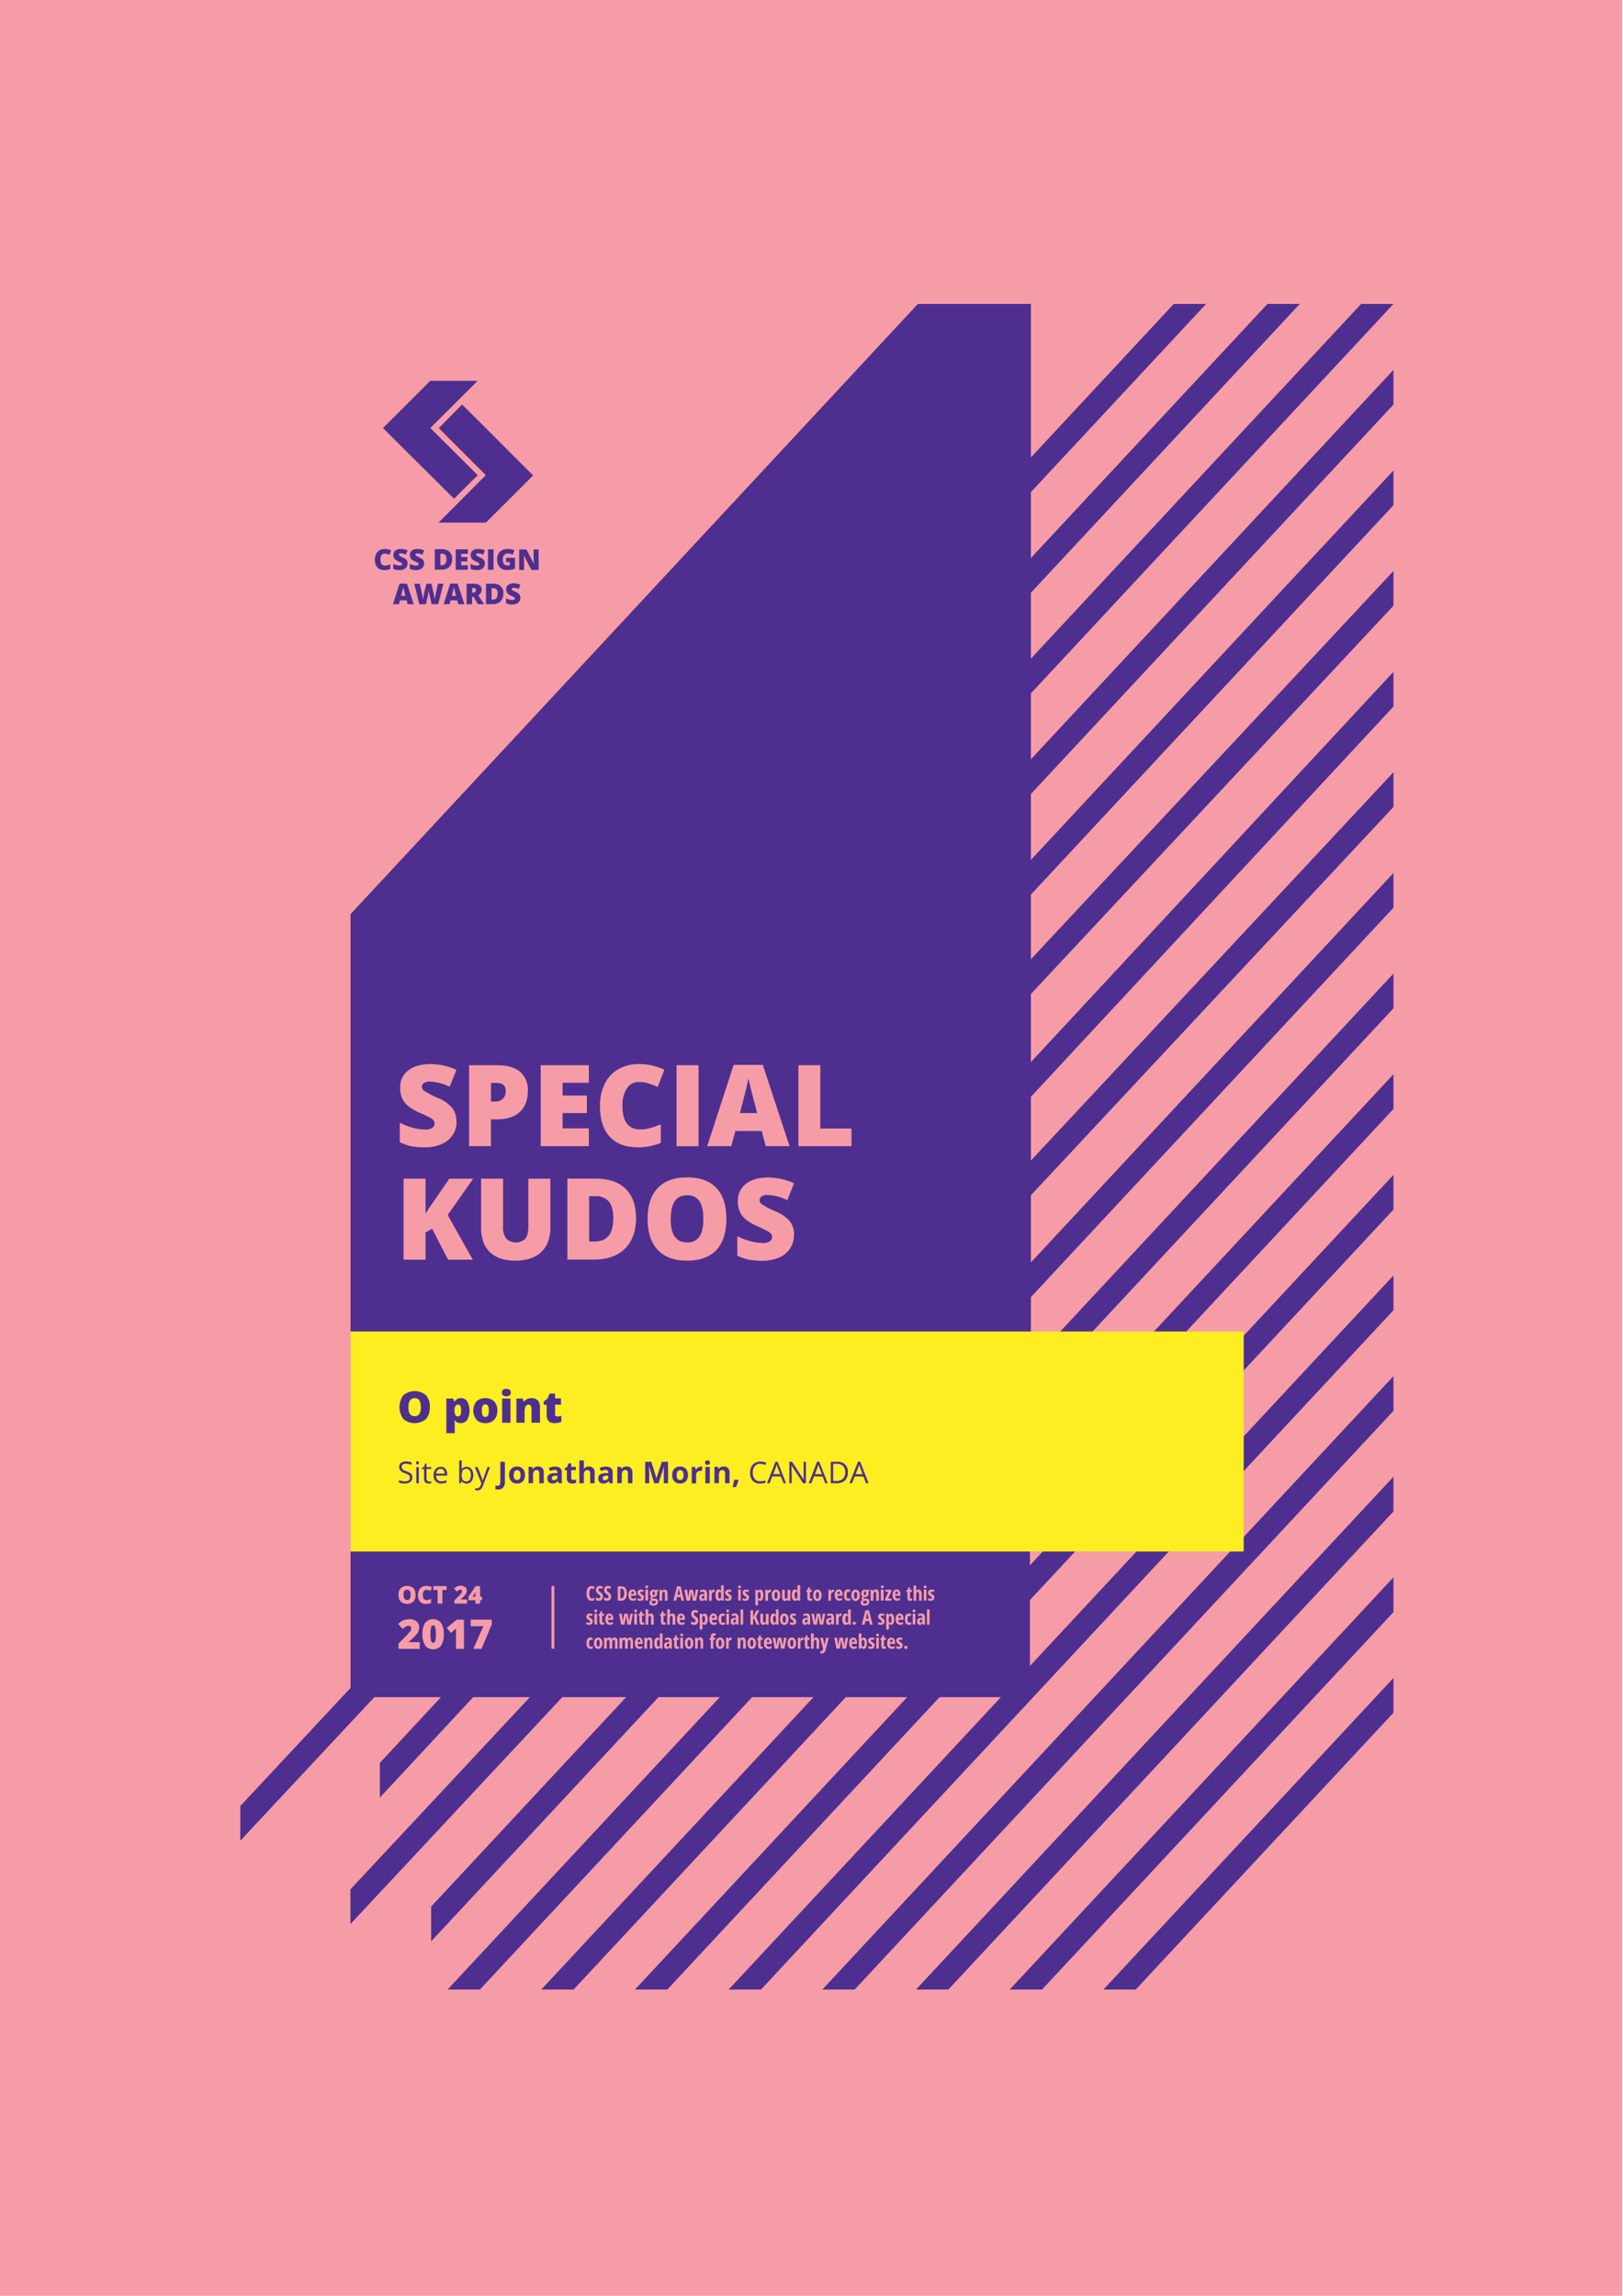<svg xmlns="http://www.w3.org/2000/svg" xmlns:xlink="http://www.w3.org/1999/xlink" viewBox="0 0 595.28 841.89"><defs><style>.cls-1{fill:none;}.cls-2{isolation:isolate;}.cls-3{clip-path:url(#clip-path);}.cls-4{clip-path:url(#clip-path-2);}.cls-5{mix-blend-mode:multiply;}.cls-6{clip-path:url(#clip-path-3);}.cls-7{fill:#f69ca7;}.cls-8{fill:#4e2f90;}.cls-9{fill:#fcee21;}</style><clipPath id="clip-path" transform="translate(-0.29)"><rect class="cls-1" width="595.28" height="841.89"/></clipPath><clipPath id="clip-path-2" transform="translate(-0.29)"><rect class="cls-1" width="595.28" height="841.89"/></clipPath><clipPath id="clip-path-3" transform="translate(-0.29)"><rect class="cls-1" x="0.29" width="595.28" height="841.89"/></clipPath></defs><title>Kudos-Opoint</title><g class="cls-2"><g id="Layer_2" data-name="Layer 2"><g id="Layer_1-2" data-name="Layer 1"><g class="cls-3"><g class="cls-4"><g class="cls-5"><g class="cls-6"><rect class="cls-7" width="595.28" height="841.89"/><polygon class="cls-8" points="267.25 729.59 279.11 729.59 511.09 480.47 511.09 467.73 267.25 729.59"/><polygon class="cls-8" points="404.7 729.59 416.56 729.59 511.09 628.07 511.09 615.33 404.7 729.59"/><polygon class="cls-8" points="301.61 729.59 313.47 729.59 511.09 517.37 511.09 504.63 301.61 729.59"/><polygon class="cls-8" points="370.33 729.59 382.19 729.59 511.09 591.17 511.09 578.43 370.33 729.59"/><polygon class="cls-8" points="335.97 729.59 347.83 729.59 511.09 554.27 511.09 541.53 335.97 729.59"/><polygon class="cls-8" points="232.89 729.59 244.75 729.59 511.09 443.57 511.09 430.83 232.89 729.59"/><polygon class="cls-8" points="158.13 699.17 158.13 711.83 158.15 711.83 158.2 711.83 511.09 332.86 511.09 320.13 158.13 699.17"/><polygon class="cls-8" points="139.33 646.46 139.33 659.12 139.4 659.12 511.09 259.1 511.09 246.36 139.33 646.46"/><polygon class="cls-8" points="128.53 692.84 128.53 705.5 128.6 705.5 511.09 295.92 511.09 283.18 128.53 692.84"/><polygon class="cls-8" points="442.37 111.46 430.51 111.46 158.13 403.96 158.13 440.87 158.2 416.63 442.37 111.46"/><polygon class="cls-8" points="511.09 148.36 511.09 135.63 158.13 514.67 158.13 551.57 158.2 527.33 511.09 148.36"/><polygon class="cls-8" points="511.09 111.46 499.23 111.46 158.13 477.76 158.13 514.67 158.2 490.43 511.09 111.46"/><polygon class="cls-8" points="88.14 662.27 88.14 674.93 88.21 674.93 511.09 222.12 511.09 209.38 88.14 662.27"/><polygon class="cls-8" points="158.13 551.57 158.13 564.23 158.2 564.23 511.09 185.26 511.09 172.53 158.13 551.57"/><polygon class="cls-8" points="476.73 111.46 464.87 111.46 158.13 440.87 158.13 477.76 158.2 453.53 476.73 111.46"/><polygon class="cls-8" points="164.16 729.59 176.02 729.59 511.09 369.76 511.09 357.03 164.16 729.59"/><polygon class="cls-8" points="198.53 729.59 210.38 729.59 511.09 406.67 511.09 393.93 198.53 729.59"/><polygon class="cls-8" points="336.66 111.46 128.57 335.22 128.57 489.01 378.11 489.01 378.11 111.46 336.66 111.46"/><rect class="cls-8" x="128.57" y="567.95" width="249.18" height="54.41"/><polygon class="cls-8" points="175.21 174.25 175.21 174.25 157.84 156.96 175.18 139.66 157.8 139.66 140.47 156.97 149.16 165.65 157.84 174.25 166.52 182.9 175.21 174.25"/><polygon class="cls-8" points="186.85 165.68 178.2 156.99 169.48 148.34 160.94 156.99 178.2 174.25 178.16 174.28 178.16 174.28 160.83 191.65 178.2 191.65 186.86 183.03 195.54 174.35 186.85 165.68"/><g class="cls-6"><path class="cls-8" d="M141.37,203a1.29,1.29,0,0,0-1.13.6,2.85,2.85,0,0,0-.4,1.63c0,1.45.55,2.17,1.65,2.17a3.43,3.43,0,0,0,1-.14,8.77,8.77,0,0,0,.94-.33v1.71a5.14,5.14,0,0,1-2.12.42,3.35,3.35,0,0,1-2.61-1,4.1,4.1,0,0,1-.91-2.85,4.61,4.61,0,0,1,.44-2.05,3.13,3.13,0,0,1,1.27-1.35,3.76,3.76,0,0,1,1.93-.48,5.37,5.37,0,0,1,2.33.53l-.62,1.6a8,8,0,0,0-.83-.33,2.93,2.93,0,0,0-.9-.14" transform="translate(-0.29)"/><path class="cls-8" d="M149.76,206.67a2.25,2.25,0,0,1-.35,1.24,2.29,2.29,0,0,1-1,.85,3.74,3.74,0,0,1-1.56.3,6.34,6.34,0,0,1-1.26-.11,4.48,4.48,0,0,1-1.06-.37v-1.8a5.91,5.91,0,0,0,1.21.46,4.57,4.57,0,0,0,1.15.17,1.07,1.07,0,0,0,.66-.16.48.48,0,0,0,.21-.4.5.5,0,0,0-.08-.27.9.9,0,0,0-.27-.23c-.13-.08-.46-.24-1-.49a4.56,4.56,0,0,1-1.1-.64,2,2,0,0,1-.55-.72,2.35,2.35,0,0,1-.17-1,1.94,1.94,0,0,1,.75-1.62,3.29,3.29,0,0,1,2.07-.58,5.82,5.82,0,0,1,2.38.54l-.62,1.57a4.4,4.4,0,0,0-1.82-.49,1,1,0,0,0-.57.14.42.42,0,0,0-.18.35.48.48,0,0,0,.23.39,8,8,0,0,0,1.24.64,3.46,3.46,0,0,1,1.34.93,2.07,2.07,0,0,1,.38,1.26" transform="translate(-0.29)"/><path class="cls-8" d="M155.83,206.67a2.18,2.18,0,0,1-.36,1.24,2.21,2.21,0,0,1-1,.85,3.74,3.74,0,0,1-1.56.3,6.34,6.34,0,0,1-1.26-.11,4.48,4.48,0,0,1-1.06-.37v-1.8a5.91,5.91,0,0,0,1.21.46,4.57,4.57,0,0,0,1.15.17,1.07,1.07,0,0,0,.66-.16.48.48,0,0,0,.21-.4.5.5,0,0,0-.08-.27.84.84,0,0,0-.28-.23,10.23,10.23,0,0,0-1-.49,5,5,0,0,1-1.1-.64,2.07,2.07,0,0,1-.54-.72,2.35,2.35,0,0,1-.18-1,1.92,1.92,0,0,1,.76-1.62,3.29,3.29,0,0,1,2.07-.58,5.82,5.82,0,0,1,2.38.54l-.62,1.57a4.44,4.44,0,0,0-1.82-.49,1,1,0,0,0-.58.14.42.42,0,0,0-.18.35.51.51,0,0,0,.23.39,9.15,9.15,0,0,0,1.24.64,3.43,3.43,0,0,1,1.35.93,2.07,2.07,0,0,1,.38,1.26" transform="translate(-0.29)"/><path class="cls-8" d="M166.09,205a3.9,3.9,0,0,1-1,2.9,4,4,0,0,1-2.9,1h-2.43v-7.5h2.6a3.92,3.92,0,0,1,2.78.92,3.49,3.49,0,0,1,1,2.67m-2.11.07a2.43,2.43,0,0,0-.4-1.53,1.53,1.53,0,0,0-1.24-.49h-.59v4.2h.45a1.63,1.63,0,0,0,1.35-.54,2.55,2.55,0,0,0,.43-1.64" transform="translate(-0.29)"/><polygon class="cls-8" points="171.6 208.95 167.14 208.95 167.14 201.45 171.6 201.45 171.6 203.08 169.17 203.08 169.17 204.26 171.42 204.26 171.42 205.88 169.17 205.88 169.17 207.3 171.6 207.3 171.6 208.95"/><path class="cls-8" d="M178.11,206.67a2.25,2.25,0,0,1-.35,1.24,2.29,2.29,0,0,1-1,.85,3.74,3.74,0,0,1-1.56.3,6.34,6.34,0,0,1-1.26-.11,4.48,4.48,0,0,1-1.06-.37v-1.8a5.91,5.91,0,0,0,1.21.46,4.57,4.57,0,0,0,1.15.17,1.07,1.07,0,0,0,.66-.16.48.48,0,0,0,.21-.4.5.5,0,0,0-.08-.27.9.9,0,0,0-.27-.23c-.13-.08-.46-.24-1-.49a4.56,4.56,0,0,1-1.1-.64,2,2,0,0,1-.55-.72,2.35,2.35,0,0,1-.18-1,2,2,0,0,1,.76-1.62,3.29,3.29,0,0,1,2.07-.58,5.82,5.82,0,0,1,2.38.54l-.62,1.57a4.4,4.4,0,0,0-1.82-.49,1,1,0,0,0-.57.14.42.42,0,0,0-.18.35.48.48,0,0,0,.23.39,8.19,8.19,0,0,0,1.23.64,3.43,3.43,0,0,1,1.35.93,2.07,2.07,0,0,1,.38,1.26" transform="translate(-0.29)"/><rect class="cls-8" x="178.98" y="201.45" width="2.04" height="7.5"/><path class="cls-8" d="M185.94,204.56h3.24v4a8.69,8.69,0,0,1-2.9.46,3.5,3.5,0,0,1-2.68-1,4,4,0,0,1-.95-2.87,3.79,3.79,0,0,1,1-2.83,4,4,0,0,1,2.9-1,7.08,7.08,0,0,1,1.34.13,6.24,6.24,0,0,1,1.1.34l-.64,1.59a4.12,4.12,0,0,0-1.79-.4,1.7,1.7,0,0,0-1.37.58,2.53,2.53,0,0,0-.48,1.65,2.57,2.57,0,0,0,.43,1.61,1.56,1.56,0,0,0,1.27.55,3.58,3.58,0,0,0,.83-.09v-1.17h-1.34Z" transform="translate(-0.29)"/><path class="cls-8" d="M197.86,209H195.2l-2.74-5.28h-.05c.06.83.1,1.46.1,1.9V209h-1.8v-7.5h2.65l2.73,5.21h0c-.05-.75-.07-1.36-.07-1.82v-3.39h1.81Z" transform="translate(-0.29)"/><path class="cls-8" d="M149.82,221.57l-.37-1.41H147l-.38,1.41H144.4l2.45-7.54h2.71l2.47,7.54ZM149,218.5l-.33-1.23-.27-1.07q-.17-.64-.21-.93c0,.17-.1.46-.19.86s-.29,1.19-.6,2.37Z" transform="translate(-0.29)"/><path class="cls-8" d="M161,221.57h-2.4l-.72-3.27c0-.14-.08-.41-.16-.82s-.12-.75-.16-1c0,.22-.07.5-.13.83s-.12.63-.18.91-.31,1.4-.75,3.37h-2.4l-1.86-7.51h2l.82,3.77c.18.83.31,1.49.38,2,0-.35.12-.82.23-1.42s.23-1.09.32-1.49l.67-2.84h1.88l.64,2.84c.11.46.22,1,.33,1.58s.19,1,.23,1.33c0-.38.16-1,.36-2l.83-3.78h2Z" transform="translate(-0.29)"/><path class="cls-8" d="M168.37,221.57l-.37-1.41h-2.44l-.38,1.41H163l2.45-7.54h2.7l2.48,7.54Zm-.79-3.07-.32-1.23c-.08-.28-.17-.63-.28-1.07s-.18-.74-.21-.93c0,.17-.09.46-.18.86s-.29,1.19-.6,2.37Z" transform="translate(-0.29)"/><path class="cls-8" d="M173.43,218.84v2.73h-2v-7.51h2.46q3.06,0,3.06,2.22a2.24,2.24,0,0,1-1.27,2l2.18,3.27h-2.3l-1.59-2.73Zm0-1.53h.38c.71,0,1.06-.31,1.06-.94s-.35-.77-1-.77h-.4Z" transform="translate(-0.29)"/><path class="cls-8" d="M184.88,217.66a3.87,3.87,0,0,1-1,2.89,4,4,0,0,1-2.91,1h-2.43v-7.51h2.6a3.89,3.89,0,0,1,2.79.93,3.45,3.45,0,0,1,1,2.67m-2.1.07a2.39,2.39,0,0,0-.41-1.53,1.51,1.51,0,0,0-1.24-.5h-.59v4.2H181a1.63,1.63,0,0,0,1.36-.53,2.59,2.59,0,0,0,.43-1.64" transform="translate(-0.29)"/><path class="cls-8" d="M191.14,219.29a2.2,2.2,0,0,1-.36,1.24,2.26,2.26,0,0,1-1,.84,3.78,3.78,0,0,1-1.56.3,5.67,5.67,0,0,1-1.26-.11,4.92,4.92,0,0,1-1.06-.36v-1.81a6.59,6.59,0,0,0,1.21.47,4.47,4.47,0,0,0,1.15.16,1.15,1.15,0,0,0,.66-.15.49.49,0,0,0,.21-.41.44.44,0,0,0-.09-.27.94.94,0,0,0-.27-.23,9.94,9.94,0,0,0-1-.48,4.74,4.74,0,0,1-1.1-.65,2.07,2.07,0,0,1-.54-.72,2.35,2.35,0,0,1-.18-1,1.89,1.89,0,0,1,.76-1.61,3.29,3.29,0,0,1,2.07-.58,6,6,0,0,1,2.38.53l-.62,1.57a4.56,4.56,0,0,0-1.82-.48.9.9,0,0,0-.58.14.41.41,0,0,0-.18.34.51.51,0,0,0,.23.4,10.27,10.27,0,0,0,1.24.63,3.34,3.34,0,0,1,1.35.94,2,2,0,0,1,.38,1.26" transform="translate(-0.29)"/><rect class="cls-9" x="128.57" y="488.28" width="327.59" height="80.67"/></g></g></g></g><g class="cls-3"><path class="cls-8" d="M157.92,516a6.17,6.17,0,0,1-1.41,4.38,6.42,6.42,0,0,1-8.26,0,7.37,7.37,0,0,1,0-8.74,6.45,6.45,0,0,1,8.28,0,6.18,6.18,0,0,1,1.4,4.38m-7.86,0c0,2.21.77,3.31,2.31,3.31a2,2,0,0,0,1.74-.8,5.9,5.9,0,0,0,0-5,2,2,0,0,0-1.72-.81c-1.54,0-2.32,1.11-2.32,3.34" transform="translate(-0.29)"/><path class="cls-8" d="M169.27,521.87a3,3,0,0,1-1.2-.22,3.09,3.09,0,0,1-1-.8h-.14c.09.62.14,1,.14,1.15v3.56H164v-12.7h2.48l.44,1.13H167a2.65,2.65,0,0,1,2.35-1.28,2.63,2.63,0,0,1,2.3,1.22,7,7,0,0,1,0,6.71,2.75,2.75,0,0,1-2.37,1.23m-1-6.76a1,1,0,0,0-.94.48A3,3,0,0,0,167,517v.24a3.38,3.38,0,0,0,.3,1.65,1,1,0,0,0,1,.51.89.89,0,0,0,.85-.5,3.77,3.77,0,0,0,.27-1.67,3.65,3.65,0,0,0-.27-1.64.91.91,0,0,0-.88-.49" transform="translate(-0.29)"/><path class="cls-8" d="M182.7,517.27a4.69,4.69,0,0,1-1.17,3.39,4.29,4.29,0,0,1-3.26,1.21,4.22,4.22,0,0,1-3.21-1.24,5.39,5.39,0,0,1,0-6.72,4.38,4.38,0,0,1,3.28-1.2,4.7,4.7,0,0,1,2.31.55,3.81,3.81,0,0,1,1.54,1.59,5.17,5.17,0,0,1,.54,2.42m-5.73,0a4,4,0,0,0,.3,1.74,1.07,1.07,0,0,0,1,.6,1,1,0,0,0,1-.6,5.28,5.28,0,0,0,0-3.45,1.18,1.18,0,0,0-2,0,3.79,3.79,0,0,0-.3,1.71" transform="translate(-0.29)"/><path class="cls-8" d="M184.38,510.66a1.26,1.26,0,0,1,.39-1,1.79,1.79,0,0,1,1.23-.34,1.84,1.84,0,0,1,1.24.35,1.27,1.27,0,0,1,.39,1c0,.9-.54,1.35-1.63,1.35s-1.62-.45-1.62-1.35m3.14,11.06h-3.06v-8.86h3.06Z" transform="translate(-0.29)"/><path class="cls-8" d="M195.23,521.72v-4.83a2.76,2.76,0,0,0-.25-1.33.87.87,0,0,0-.82-.45,1.17,1.17,0,0,0-1.11.61,4.69,4.69,0,0,0-.35,2.12v3.88h-3v-8.86H192l.39,1.1h.18a2.41,2.41,0,0,1,1.08-.94,3.79,3.79,0,0,1,1.59-.31,3,3,0,0,1,2.28.85,3.31,3.31,0,0,1,.82,2.4v5.76Z" transform="translate(-0.29)"/><path class="cls-8" d="M204.7,519.46a4.4,4.4,0,0,0,1.48-.31v2.23a6,6,0,0,1-1.18.38,7,7,0,0,1-1.3.11,2.86,2.86,0,0,1-2.22-.75,3.35,3.35,0,0,1-.68-2.32v-3.65h-1.07v-1.24l1.36-1,.79-1.86h2v1.77h2.17v2.29h-2.17v3.45c0,.57.27.86.82.86" transform="translate(-0.29)"/><path class="cls-8" d="M151.51,541.83a1.91,1.91,0,0,1-.75,1.61,3.23,3.23,0,0,1-2,.58,5.12,5.12,0,0,1-2.15-.36v-.88a5.38,5.38,0,0,0,1.05.33,6.27,6.27,0,0,0,1.13.11,2.25,2.25,0,0,0,1.37-.34,1.15,1.15,0,0,0,.47-1,1.26,1.26,0,0,0-.17-.67,1.57,1.57,0,0,0-.55-.48,8.52,8.52,0,0,0-1.16-.5,3.7,3.7,0,0,1-1.57-.93,2,2,0,0,1-.47-1.4,1.75,1.75,0,0,1,.68-1.44,2.85,2.85,0,0,1,1.81-.54,5.23,5.23,0,0,1,2.15.43l-.28.8a4.74,4.74,0,0,0-1.89-.41,1.84,1.84,0,0,0-1.14.31,1,1,0,0,0-.41.86,1.23,1.23,0,0,0,.66,1.15,5.77,5.77,0,0,0,1.1.48,4.27,4.27,0,0,1,1.7.95,1.84,1.84,0,0,1,.46,1.31" transform="translate(-0.29)"/><path class="cls-8" d="M152.91,536.43a.57.57,0,0,1,.15-.44.53.53,0,0,1,.74,0,.7.7,0,0,1,0,.89.53.53,0,0,1-.74,0,.58.58,0,0,1-.15-.45m1,7.49H153V538h.89Z" transform="translate(-0.29)"/><path class="cls-8" d="M157.67,543.29a2.22,2.22,0,0,0,.45,0,1.77,1.77,0,0,0,.35-.07v.68a1.42,1.42,0,0,1-.43.12,3,3,0,0,1-.5,0c-1.14,0-1.71-.6-1.71-1.79v-3.51H155v-.43l.84-.37.37-1.25h.52V538h1.71v.69h-1.71v3.47a1.17,1.17,0,0,0,.25.81.89.89,0,0,0,.7.29" transform="translate(-0.29)"/><path class="cls-8" d="M162.14,544a2.7,2.7,0,0,1-2.06-.79,3.06,3.06,0,0,1-.76-2.21,3.4,3.4,0,0,1,.7-2.26,2.33,2.33,0,0,1,1.88-.84,2.22,2.22,0,0,1,1.76.73,2.85,2.85,0,0,1,.64,1.92v.56h-4.06a2.36,2.36,0,0,0,.53,1.58,1.8,1.8,0,0,0,1.4.53,4.84,4.84,0,0,0,1.88-.39v.79a4.74,4.74,0,0,1-.9.3,5.82,5.82,0,0,1-1,.08m-.25-5.35a1.45,1.45,0,0,0-1.13.46,2.13,2.13,0,0,0-.49,1.28h3.07a2,2,0,0,0-.37-1.29,1.33,1.33,0,0,0-1.08-.45" transform="translate(-0.29)"/><path class="cls-8" d="M171.42,537.93a2.19,2.19,0,0,1,1.8.8,3.44,3.44,0,0,1,.64,2.24,3.5,3.5,0,0,1-.65,2.25,2.16,2.16,0,0,1-1.79.8,2.52,2.52,0,0,1-1-.21,1.94,1.94,0,0,1-.8-.65h-.07l-.18.76h-.64v-8.36h.89v2c0,.45,0,.86,0,1.22h0a2.13,2.13,0,0,1,1.85-.88m-.13.75a1.56,1.56,0,0,0-1.32.52,4.07,4.07,0,0,0,0,3.54,1.58,1.58,0,0,0,1.33.54,1.35,1.35,0,0,0,1.22-.6,3.06,3.06,0,0,0,.41-1.72,3,3,0,0,0-.41-1.72,1.42,1.42,0,0,0-1.24-.56" transform="translate(-0.29)"/><path class="cls-8" d="M174.48,538h1l1.29,3.36a11.49,11.49,0,0,1,.52,1.66h.05a9.84,9.84,0,0,1,.29-.94c.15-.44.63-1.8,1.46-4.08H180l-2.53,6.7a3.35,3.35,0,0,1-.87,1.41,1.88,1.88,0,0,1-1.24.42,3.57,3.57,0,0,1-.8-.09v-.72a2.62,2.62,0,0,0,.66.07,1.37,1.37,0,0,0,1.31-1l.33-.84Z" transform="translate(-0.29)"/><path class="cls-8" d="M183,546.23a3.55,3.55,0,0,1-1-.12v-1.39a3.25,3.25,0,0,0,.78.11.86.86,0,0,0,.78-.34,1.88,1.88,0,0,0,.24-1.07v-7.36h1.67v7.35a3.1,3.1,0,0,1-.63,2.1,2.34,2.34,0,0,1-1.86.72" transform="translate(-0.29)"/><path class="cls-8" d="M192.83,540.9a3.28,3.28,0,0,1-.77,2.3,2.83,2.83,0,0,1-2.16.82,2.93,2.93,0,0,1-1.52-.38,2.54,2.54,0,0,1-1-1.08,3.79,3.79,0,0,1-.35-1.66,3.15,3.15,0,0,1,.77-2.28,2.8,2.8,0,0,1,2.16-.82,3,3,0,0,1,1.52.37,2.59,2.59,0,0,1,1,1.08,3.71,3.71,0,0,1,.35,1.65m-4.15,0a2.55,2.55,0,0,0,.29,1.35,1,1,0,0,0,.95.46,1,1,0,0,0,1-.46,2.56,2.56,0,0,0,.28-1.35,2.39,2.39,0,0,0-.29-1.33,1.23,1.23,0,0,0-1.89,0,2.52,2.52,0,0,0-.29,1.34" transform="translate(-0.29)"/><path class="cls-8" d="M199.73,543.92h-1.64v-3.51a1.75,1.75,0,0,0-.23-1,.87.87,0,0,0-.74-.32,1.09,1.09,0,0,0-1,.46,2.76,2.76,0,0,0-.31,1.52v2.83h-1.64v-6h1.26l.22.77h.09a1.72,1.72,0,0,1,.75-.66,2.57,2.57,0,0,1,1.1-.22,2.12,2.12,0,0,1,1.59.57,2.26,2.26,0,0,1,.54,1.63Z" transform="translate(-0.29)"/><path class="cls-8" d="M205.23,543.92l-.32-.82h0a2.39,2.39,0,0,1-.85.72,2.73,2.73,0,0,1-1.15.2,1.85,1.85,0,0,1-1.36-.49,1.91,1.91,0,0,1-.49-1.41,1.61,1.61,0,0,1,.66-1.41,3.9,3.9,0,0,1,2-.5l1,0v-.27a.82.82,0,0,0-.93-.91,4.24,4.24,0,0,0-1.69.44l-.55-1.11a4.93,4.93,0,0,1,2.3-.54,2.83,2.83,0,0,1,1.86.53,1.93,1.93,0,0,1,.64,1.59v4Zm-.49-2.79-.63,0a2,2,0,0,0-1.06.25.8.8,0,0,0-.35.72c0,.47.26.7.79.7a1.24,1.24,0,0,0,.91-.33,1.15,1.15,0,0,0,.34-.87Z" transform="translate(-0.29)"/><path class="cls-8" d="M210.59,542.72a3.43,3.43,0,0,0,1-.19v1.22a3.74,3.74,0,0,1-1.51.27,1.85,1.85,0,0,1-1.43-.49,2.16,2.16,0,0,1-.45-1.49v-2.9h-.78v-.69l.9-.55.48-1.27h1v1.28h1.68v1.23h-1.68V542a.63.63,0,0,0,.2.51.77.77,0,0,0,.52.17" transform="translate(-0.29)"/><path class="cls-8" d="M218.38,543.92h-1.64v-3.51c0-.87-.32-1.3-1-1.3a1.09,1.09,0,0,0-1,.47,2.77,2.77,0,0,0-.31,1.51v2.83h-1.64v-8.36h1.64v1.7c0,.13,0,.45,0,.94l0,.48h.08a1.9,1.9,0,0,1,1.74-.88,2.14,2.14,0,0,1,1.61.57,2.28,2.28,0,0,1,.55,1.63Z" transform="translate(-0.29)"/><path class="cls-8" d="M223.88,543.92l-.32-.82h0a2.33,2.33,0,0,1-.86.72,2.65,2.65,0,0,1-1.14.2,1.85,1.85,0,0,1-1.36-.49,1.91,1.91,0,0,1-.5-1.41,1.62,1.62,0,0,1,.67-1.41,3.9,3.9,0,0,1,2-.5l1,0v-.27a.82.82,0,0,0-.93-.91,4.24,4.24,0,0,0-1.69.44l-.55-1.11a4.91,4.91,0,0,1,2.3-.54,2.83,2.83,0,0,1,1.86.53,1.93,1.93,0,0,1,.64,1.59v4Zm-.49-2.79-.63,0a2,2,0,0,0-1.06.25.8.8,0,0,0-.35.72c0,.47.26.7.79.7a1.26,1.26,0,0,0,.91-.33,1.15,1.15,0,0,0,.34-.87Z" transform="translate(-0.29)"/><path class="cls-8" d="M232.25,543.92h-1.64v-3.51a1.75,1.75,0,0,0-.23-1,.85.85,0,0,0-.74-.32,1.1,1.1,0,0,0-1,.46,2.85,2.85,0,0,0-.31,1.52v2.83h-1.63v-6H228l.22.77h.09A1.72,1.72,0,0,1,229,538a2.57,2.57,0,0,1,1.1-.22,2.12,2.12,0,0,1,1.59.57,2.26,2.26,0,0,1,.54,1.63Z" transform="translate(-0.29)"/><path class="cls-8" d="M240.25,543.92l-1.89-6.16h-.05c.07,1.25.1,2.09.1,2.5v3.66h-1.49v-7.86h2.27l1.86,6h0l2-6h2.27v7.86h-1.56V540.2c0-.18,0-.38,0-.61s0-.84.08-1.82h0l-2,6.15Z" transform="translate(-0.29)"/><path class="cls-8" d="M252.62,540.9a3.28,3.28,0,0,1-.77,2.3,2.83,2.83,0,0,1-2.16.82,2.93,2.93,0,0,1-1.52-.38,2.54,2.54,0,0,1-1-1.08,3.79,3.79,0,0,1-.35-1.66,3.15,3.15,0,0,1,.77-2.28,2.8,2.8,0,0,1,2.16-.82,3,3,0,0,1,1.52.37,2.59,2.59,0,0,1,1,1.08,3.71,3.71,0,0,1,.35,1.65m-4.15,0a2.55,2.55,0,0,0,.29,1.35,1.05,1.05,0,0,0,1,.46,1,1,0,0,0,.94-.46,2.55,2.55,0,0,0,.29-1.35,2.48,2.48,0,0,0-.29-1.33,1.24,1.24,0,0,0-1.9,0,2.52,2.52,0,0,0-.29,1.34" transform="translate(-0.29)"/><path class="cls-8" d="M257.33,537.8a2.79,2.79,0,0,1,.55.05l-.12,1.53a2.31,2.31,0,0,0-.49,0,1.73,1.73,0,0,0-1.22.4,1.48,1.48,0,0,0-.44,1.13v3.06H254v-6h1.25l.24,1h.08a2.17,2.17,0,0,1,.75-.81,1.84,1.84,0,0,1,1-.31" transform="translate(-0.29)"/><path class="cls-8" d="M258.9,536.36c0-.53.3-.8.89-.8s.89.27.89.8a.77.77,0,0,1-.22.59.94.94,0,0,1-.67.21c-.59,0-.89-.26-.89-.8m1.71,7.56H259v-6h1.64Z" transform="translate(-0.29)"/><path class="cls-8" d="M267.87,543.92h-1.64v-3.51a1.67,1.67,0,0,0-.23-1,.85.85,0,0,0-.73-.32,1.11,1.11,0,0,0-1,.46,2.87,2.87,0,0,0-.3,1.52v2.83h-1.64v-6h1.25l.22.77h.09a1.72,1.72,0,0,1,.75-.66,2.6,2.6,0,0,1,1.1-.22,2.09,2.09,0,0,1,1.59.57,2.26,2.26,0,0,1,.54,1.63Z" transform="translate(-0.29)"/><path class="cls-8" d="M271.16,542.76a16,16,0,0,1-.94,2.57H269c.23-1,.41-1.85.54-2.69h1.5Z" transform="translate(-0.29)"/><path class="cls-8" d="M279.19,536.77a2.55,2.55,0,0,0-2.05.86,3.46,3.46,0,0,0-.75,2.36,3.55,3.55,0,0,0,.73,2.38,2.57,2.57,0,0,0,2.06.84,7.3,7.3,0,0,0,1.87-.29v.8a5.87,5.87,0,0,1-2,.3,3.41,3.41,0,0,1-2.68-1,4.32,4.32,0,0,1-.94-3,4.77,4.77,0,0,1,.45-2.13,3.17,3.17,0,0,1,1.31-1.4,4,4,0,0,1,2-.5,4.9,4.9,0,0,1,2.16.45l-.39.79a4.14,4.14,0,0,0-1.78-.42" transform="translate(-0.29)"/><path class="cls-8" d="M287.7,543.92l-1-2.5h-3.15l-1,2.5h-.93l3.11-7.89h.77l3.09,7.89Zm-1.26-3.32-.92-2.44c-.11-.3-.24-.68-.36-1.13a9.88,9.88,0,0,1-.34,1.13l-.92,2.44Z" transform="translate(-0.29)"/><path class="cls-8" d="M295.86,543.92h-1l-4.29-6.59h0c.06.77.09,1.48.09,2.12v4.47h-.85v-7.86h1l4.28,6.57h0c0-.1,0-.41-.05-.93s0-.9,0-1.13v-4.51h.86Z" transform="translate(-0.29)"/><path class="cls-8" d="M303,543.92l-1-2.5h-3.15l-1,2.5h-.92L300,536h.77l3.09,7.89Zm-1.26-3.32-.91-2.44c-.12-.3-.24-.68-.37-1.13a9.69,9.69,0,0,1-.33,1.13l-.93,2.44Z" transform="translate(-0.29)"/><path class="cls-8" d="M311.25,539.91a4,4,0,0,1-1.06,3,4.19,4.19,0,0,1-3,1H305v-7.86h2.41a3.54,3.54,0,0,1,3.86,3.85m-1,0a3.18,3.18,0,0,0-.77-2.32,3.08,3.08,0,0,0-2.29-.78h-1.33v6.28H307a3.38,3.38,0,0,0,2.46-.81,3.14,3.14,0,0,0,.82-2.37" transform="translate(-0.29)"/><path class="cls-8" d="M317.93,543.92l-1-2.5h-3.15l-1,2.5h-.92L315,536h.77l3.09,7.89Zm-1.26-3.32-.91-2.44c-.12-.3-.24-.68-.37-1.13a9.69,9.69,0,0,1-.33,1.13l-.93,2.44Z" transform="translate(-0.29)"/><path class="cls-7" d="M152.71,584.84a3.49,3.49,0,0,1-.8,2.47,3.62,3.62,0,0,1-4.65,0,3.48,3.48,0,0,1-.8-2.47,3.41,3.41,0,0,1,.8-2.45,3.65,3.65,0,0,1,4.66,0,3.49,3.49,0,0,1,.79,2.46m-4.42,0c0,1.24.43,1.87,1.29,1.87a1.12,1.12,0,0,0,1-.46,2.49,2.49,0,0,0,.32-1.41,2.55,2.55,0,0,0-.32-1.42,1.11,1.11,0,0,0-1-.46c-.87,0-1.3.63-1.3,1.88" transform="translate(-0.29)"/><path class="cls-7" d="M156.73,583a1.1,1.1,0,0,0-1,.51,2.46,2.46,0,0,0-.35,1.4c0,1.23.47,1.85,1.41,1.85a2.87,2.87,0,0,0,.83-.12,7.58,7.58,0,0,0,.8-.28v1.47a4.53,4.53,0,0,1-1.81.35,2.91,2.91,0,0,1-2.24-.84,3.53,3.53,0,0,1-.77-2.44,3.73,3.73,0,0,1,.38-1.75,2.67,2.67,0,0,1,1.08-1.17,3.27,3.27,0,0,1,1.66-.4,4.63,4.63,0,0,1,2,.45l-.54,1.37a4.81,4.81,0,0,0-.71-.29,2.68,2.68,0,0,0-.76-.11" transform="translate(-0.29)"/><polygon class="cls-7" points="162.25 588.06 160.51 588.06 160.51 583.06 158.95 583.06 158.95 581.64 163.81 581.64 163.81 583.06 162.25 583.06 162.25 588.06"/><path class="cls-7" d="M171.6,588.06h-4.66v-1.14l1.56-1.59c.45-.46.75-.79.88-1a1.92,1.92,0,0,0,.29-.44.85.85,0,0,0,.08-.39.5.5,0,0,0-.16-.39.65.65,0,0,0-.46-.15,1.22,1.22,0,0,0-.61.18,3.68,3.68,0,0,0-.7.51l-.95-1.12a5.33,5.33,0,0,1,.83-.63,2.65,2.65,0,0,1,.74-.29,3.44,3.44,0,0,1,.89-.11,2.67,2.67,0,0,1,1.12.23,1.65,1.65,0,0,1,.75.62,1.55,1.55,0,0,1,.28.91,2.52,2.52,0,0,1-.1.7,2.24,2.24,0,0,1-.29.63,4.14,4.14,0,0,1-.53.66c-.21.22-.68.66-1.39,1.3v0h2.43Z" transform="translate(-0.29)"/><path class="cls-7" d="M177.08,586.82h-.71v1.24h-1.71v-1.24h-2.57v-1.28l2.68-3.9h1.6v3.88h.71Zm-2.42-1.3v-.74c0-.15,0-.33,0-.57a2.14,2.14,0,0,1,0-.38h0a3.77,3.77,0,0,1-.34.63l-.71,1.06Z" transform="translate(-0.29)"/><path class="cls-7" d="M154.22,604.64h-7.77v-1.91l2.61-2.64c.75-.78,1.24-1.32,1.47-1.6a3.47,3.47,0,0,0,.48-.74,1.56,1.56,0,0,0,.13-.64.84.84,0,0,0-.27-.66,1.1,1.1,0,0,0-.76-.24,2,2,0,0,0-1,.29,6.5,6.5,0,0,0-1.17.85l-1.59-1.86a8.4,8.4,0,0,1,1.39-1.06,5.54,5.54,0,0,1,1.23-.49,6.19,6.19,0,0,1,1.49-.16,4.52,4.52,0,0,1,1.85.36,2.88,2.88,0,0,1,1.27,1.05,2.66,2.66,0,0,1,.45,1.52,4.28,4.28,0,0,1-.15,1.16,4.16,4.16,0,0,1-.49,1,6.68,6.68,0,0,1-.88,1.09c-.36.38-1.14,1.1-2.32,2.17v.07h4.05Z" transform="translate(-0.29)"/><path class="cls-7" d="M163.05,599.3a7.24,7.24,0,0,1-1,4.16,3.37,3.37,0,0,1-2.92,1.32,3.31,3.31,0,0,1-2.89-1.38,7.11,7.11,0,0,1-1-4.1,7.25,7.25,0,0,1,1-4.19,3.78,3.78,0,0,1,5.8,0,7.23,7.23,0,0,1,1,4.14m-4.86,0a9.22,9.22,0,0,0,.23,2.5c.15.45.41.68.76.68s.62-.24.77-.71a9.22,9.22,0,0,0,.22-2.47,9,9,0,0,0-.23-2.5c-.15-.47-.4-.71-.76-.71s-.61.23-.76.69a9.34,9.34,0,0,0-.23,2.52" transform="translate(-0.29)"/><path class="cls-7" d="M170.48,604.64h-2.94V599c0-.69,0-1.32,0-1.89a6.08,6.08,0,0,1-.67.69l-1.22,1-1.5-1.85,3.68-3h2.61Z" transform="translate(-0.29)"/><polygon class="cls-7" points="173.61 604.64 177.28 596.34 172.65 596.34 172.65 593.94 180.38 593.94 180.38 595.65 176.6 604.64 173.61 604.64"/><path class="cls-7" d="M167.74,411.31a8.78,8.78,0,0,1-1.4,4.9,9.21,9.21,0,0,1-4.05,3.33,15,15,0,0,1-6.19,1.19,24.87,24.87,0,0,1-5-.42,18.12,18.12,0,0,1-4.18-1.45v-7.15a23.63,23.63,0,0,0,4.77,1.84,17.79,17.79,0,0,0,4.55.66,4.43,4.43,0,0,0,2.62-.62,1.89,1.89,0,0,0,.84-1.59,1.77,1.77,0,0,0-.34-1.07,3.68,3.68,0,0,0-1.08-.92,41.08,41.08,0,0,0-4-1.91,19.38,19.38,0,0,1-4.36-2.56,8,8,0,0,1-2.15-2.85,9.38,9.38,0,0,1-.7-3.8,7.61,7.61,0,0,1,3-6.39q3-2.29,8.2-2.3a23.07,23.07,0,0,1,9.41,2.13l-2.46,6.2a17.86,17.86,0,0,0-7.19-1.91,3.75,3.75,0,0,0-2.28.55,1.66,1.66,0,0,0-.71,1.36,2,2,0,0,0,.91,1.56,34.72,34.72,0,0,0,4.9,2.52,13.63,13.63,0,0,1,5.34,3.71,8.08,8.08,0,0,1,1.49,5" transform="translate(-0.29)"/><path class="cls-7" d="M193.88,400.07q0,5-2.93,7.69t-8.34,2.71h-2.26v9.85h-8V390.63h10.28c3.75,0,6.56.82,8.45,2.45a8.78,8.78,0,0,1,2.82,7m-13.53,3.86h1.46a4,4,0,0,0,2.88-1,3.71,3.71,0,0,0,1.07-2.81c0-2-1.12-3-3.34-3h-2.07Z" transform="translate(-0.29)"/><polygon class="cls-7" points="215.96 420.32 198.32 420.32 198.32 390.63 215.96 390.63 215.96 397.06 206.35 397.06 206.35 401.74 215.25 401.74 215.25 408.18 206.35 408.18 206.35 413.78 215.96 413.78 215.96 420.32"/><path class="cls-7" d="M234.67,396.78a5.11,5.11,0,0,0-4.47,2.35,11.32,11.32,0,0,0-1.6,6.47q0,8.56,6.52,8.57a13.27,13.27,0,0,0,3.82-.55,35.09,35.09,0,0,0,3.71-1.32v6.79a20.65,20.65,0,0,1-8.41,1.64q-6.72,0-10.31-3.9t-3.58-11.27a18,18,0,0,1,1.74-8.11,12.36,12.36,0,0,1,5-5.37,15.14,15.14,0,0,1,7.67-1.88,21.16,21.16,0,0,1,9.2,2.09l-2.45,6.32a26.54,26.54,0,0,0-3.3-1.3,11.5,11.5,0,0,0-3.53-.53" transform="translate(-0.29)"/><rect class="cls-7" x="248.15" y="390.63" width="8.06" height="29.7"/><path class="cls-7" d="M281.15,420.32l-1.47-5.56H270l-1.51,5.56h-8.81l9.69-29.82h10.7l9.81,29.82ZM278,408.18l-1.28-4.88c-.3-1.08-.66-2.48-1.09-4.2s-.7-3-.84-3.7c-.12.69-.36,1.83-.72,3.41s-1.16,4.71-2.39,9.37Z" transform="translate(-0.29)"/><polygon class="cls-7" points="292.84 420.32 292.84 390.63 300.87 390.63 300.87 413.84 312.3 413.84 312.3 420.32 292.84 420.32"/><path class="cls-7" d="M173.69,461.93h-9.06l-5.87-11.36L156.38,452v9.94h-8.06v-29.7h8.06v12.9a35.83,35.83,0,0,1,2.46-3.8l6.24-9.1h8.77l-9.36,13.3Z" transform="translate(-0.29)"/><path class="cls-7" d="M202.15,432.23V450.1q0,5.83-3.3,9t-9.52,3.2q-6.08,0-9.33-3.11t-3.26-8.93V432.23h8.06v17.43a7.11,7.11,0,0,0,1.18,4.57,5.08,5.08,0,0,0,7,0c.74-.94,1.1-2.48,1.1-4.62V432.23Z" transform="translate(-0.29)"/><path class="cls-7" d="M233.59,446.45q0,7.43-4.09,11.45t-11.51,4h-9.6v-29.7h10.27q7.16,0,11,3.65t3.89,10.57m-8.32.28q0-4.08-1.62-6.05a6,6,0,0,0-4.91-2h-2.33v16.63h1.79c2.43,0,4.22-.7,5.36-2.12s1.71-3.58,1.71-6.49" transform="translate(-0.29)"/><path class="cls-7" d="M266.7,447q0,7.48-3.67,11.39t-10.77,3.9q-7,0-10.71-3.92T237.82,447q0-7.42,3.71-11.33t10.77-3.91q7.09,0,10.75,3.88T266.7,447m-20.43,0q0,8.61,6,8.61a5.16,5.16,0,0,0,4.52-2.09q1.47-2.1,1.47-6.52c0-3-.49-5.16-1.49-6.57a5.08,5.08,0,0,0-4.46-2.13q-6,0-6,8.7" transform="translate(-0.29)"/><path class="cls-7" d="M291.49,452.91a8.78,8.78,0,0,1-1.4,4.9,9.21,9.21,0,0,1-4,3.33,14.83,14.83,0,0,1-6.19,1.19,25.72,25.72,0,0,1-5-.41,18.49,18.49,0,0,1-4.18-1.46v-7.15a23.63,23.63,0,0,0,4.77,1.84,17.79,17.79,0,0,0,4.55.66,4.38,4.38,0,0,0,2.62-.62,1.88,1.88,0,0,0,.83-1.59,1.79,1.79,0,0,0-.33-1.07,4,4,0,0,0-1.08-.92,43.83,43.83,0,0,0-3.95-1.91,19.16,19.16,0,0,1-4.36-2.56,7.91,7.91,0,0,1-2.15-2.85,9.36,9.36,0,0,1-.7-3.79,7.59,7.59,0,0,1,3-6.4q3-2.3,8.2-2.3a23.07,23.07,0,0,1,9.41,2.13l-2.46,6.2a17.86,17.86,0,0,0-7.19-1.91,3.73,3.73,0,0,0-2.28.55,1.68,1.68,0,0,0-.71,1.36,2,2,0,0,0,.91,1.56,34.11,34.11,0,0,0,4.9,2.52,13.51,13.51,0,0,1,5.33,3.71,8,8,0,0,1,1.5,5" transform="translate(-0.29)"/><path class="cls-7" d="M217.34,582.49a.74.74,0,0,0-.66.49,3.21,3.21,0,0,0-.24,1.37c0,1.21.32,1.82.95,1.82a1.77,1.77,0,0,0,.87-.26v.86a1.72,1.72,0,0,1-1,.26,1.55,1.55,0,0,1-1.36-.71,3.49,3.49,0,0,1-.48-2,3.55,3.55,0,0,1,.49-2,1.57,1.57,0,0,1,1.36-.71,2,2,0,0,1,.55.08,1.87,1.87,0,0,1,.57.28l-.32.79a2.43,2.43,0,0,0-.35-.2.77.77,0,0,0-.4-.1" transform="translate(-0.29)"/><path class="cls-7" d="M221.39,585.51a1.57,1.57,0,0,1-.37,1.13A1.41,1.41,0,0,1,220,587a2.31,2.31,0,0,1-1.16-.27v-1a2,2,0,0,0,1.07.38.58.58,0,0,0,.43-.15.64.64,0,0,0,.14-.42.76.76,0,0,0-.17-.48,2.18,2.18,0,0,0-.56-.48,3,3,0,0,1-.51-.45,1.87,1.87,0,0,1-.27-.48,1.93,1.93,0,0,1-.09-.62,1.46,1.46,0,0,1,.37-1.06,1.31,1.31,0,0,1,1-.4,2.17,2.17,0,0,1,1.16.34l-.33.78a2,2,0,0,0-.36-.18,1.06,1.06,0,0,0-.4-.08.41.41,0,0,0-.36.16.6.6,0,0,0-.13.42.73.73,0,0,0,.15.46,2,2,0,0,0,.53.45,2.21,2.21,0,0,1,.72.71,1.65,1.65,0,0,1,.2.81" transform="translate(-0.29)"/><path class="cls-7" d="M224.42,585.51a1.57,1.57,0,0,1-.37,1.13A1.39,1.39,0,0,1,223,587a2.34,2.34,0,0,1-1.16-.27v-1a2,2,0,0,0,1.08.38.57.57,0,0,0,.42-.15.64.64,0,0,0,.14-.42.76.76,0,0,0-.17-.48,2.29,2.29,0,0,0-.55-.48,2.75,2.75,0,0,1-.52-.45,1.59,1.59,0,0,1-.26-.48,1.68,1.68,0,0,1-.1-.62,1.46,1.46,0,0,1,.38-1.06,1.27,1.27,0,0,1,1-.4,2.17,2.17,0,0,1,1.16.34l-.32.78-.36-.18a1.11,1.11,0,0,0-.41-.08.41.41,0,0,0-.36.16.6.6,0,0,0-.13.42.73.73,0,0,0,.15.46,1.87,1.87,0,0,0,.54.45,2.17,2.17,0,0,1,.71.71,1.55,1.55,0,0,1,.2.81" transform="translate(-0.29)"/><path class="cls-7" d="M230.22,584.29a3.22,3.22,0,0,1-.53,2,1.8,1.8,0,0,1-1.52.69h-1.29v-5.24h1.4a1.69,1.69,0,0,1,1.43.67,3.09,3.09,0,0,1,.51,1.9m-1,0c0-1.17-.33-1.75-1-1.75h-.39v3.54h.31a.84.84,0,0,0,.79-.44,2.8,2.8,0,0,0,.26-1.35" transform="translate(-0.29)"/><path class="cls-7" d="M232.4,587a1.47,1.47,0,0,1-1.19-.53,2.4,2.4,0,0,1-.43-1.51,2.67,2.67,0,0,1,.39-1.55,1.36,1.36,0,0,1,2.12-.08,2.12,2.12,0,0,1,.38,1.34v.5h-1.92a1.32,1.32,0,0,0,.22.8.7.7,0,0,0,.57.26,1.93,1.93,0,0,0,1-.29v.78a2.07,2.07,0,0,1-1.1.28m-.14-3.41a.4.4,0,0,0-.34.22,1.38,1.38,0,0,0-.15.67h1a1.42,1.42,0,0,0-.13-.66.38.38,0,0,0-.34-.23" transform="translate(-0.29)"/><path class="cls-7" d="M236.44,585.79a1.19,1.19,0,0,1-.34.91,1.4,1.4,0,0,1-1,.33,2,2,0,0,1-1-.23V586a2,2,0,0,0,.46.22,1.49,1.49,0,0,0,.47.09.45.45,0,0,0,.34-.11.38.38,0,0,0,.11-.28.45.45,0,0,0-.12-.32,2,2,0,0,0-.45-.34,1.79,1.79,0,0,1-.62-.55,1.27,1.27,0,0,1-.19-.69,1,1,0,0,1,.35-.8,1.45,1.45,0,0,1,1-.3,1.87,1.87,0,0,1,1,.28l-.31.68a1.46,1.46,0,0,0-.67-.21.38.38,0,0,0-.28.1.36.36,0,0,0-.09.24.46.46,0,0,0,.11.29,2.84,2.84,0,0,0,.42.31,3,3,0,0,1,.53.38,1.05,1.05,0,0,1,.23.36,1.13,1.13,0,0,1,.08.47" transform="translate(-0.29)"/><path class="cls-7" d="M237,581.92a.48.48,0,0,1,.53-.51.48.48,0,0,1,.37.14.5.5,0,0,1,.14.37.54.54,0,0,1-.89.38.49.49,0,0,1-.15-.38m1,5h-1v-4h1Z" transform="translate(-0.29)"/><path class="cls-7" d="M241.7,583v.56l-.48.11a1.18,1.18,0,0,1,.14.63,1.37,1.37,0,0,1-.34,1,1.27,1.27,0,0,1-1,.36.91.91,0,0,1-.27,0l-.13.14a.28.28,0,0,0-.06.18c0,.17.15.25.44.25h.57a1.1,1.1,0,0,1,.79.28,1.14,1.14,0,0,1,.27.83,1.3,1.3,0,0,1-.46,1.07,2.13,2.13,0,0,1-1.35.38,1.61,1.61,0,0,1-1-.29,1,1,0,0,1-.36-.82.91.91,0,0,1,.21-.59,1.05,1.05,0,0,1,.56-.36.66.66,0,0,1-.29-.23.53.53,0,0,1-.12-.35.78.78,0,0,1,0-.22.67.67,0,0,1,.11-.18,1.64,1.64,0,0,1,.27-.27.9.9,0,0,1-.39-.46,1.55,1.55,0,0,1-.15-.69,1.39,1.39,0,0,1,.35-1,1.3,1.3,0,0,1,1-.36l.28,0,.24.06Zm-2.35,4.57a.43.43,0,0,0,.15.36.61.61,0,0,0,.43.13,1.09,1.09,0,0,0,.65-.17.54.54,0,0,0,.21-.45.43.43,0,0,0-.11-.32.78.78,0,0,0-.44-.09h-.46a.37.37,0,0,0-.31.15.57.57,0,0,0-.12.39m.3-3.27c0,.47.13.7.39.7s.39-.23.39-.71-.13-.73-.39-.73-.39.25-.39.74" transform="translate(-0.29)"/><path class="cls-7" d="M244.17,587v-2.38a1.83,1.83,0,0,0-.1-.66.35.35,0,0,0-.34-.22.46.46,0,0,0-.45.31,2.5,2.5,0,0,0-.15,1V587h-.95v-4h.76l.11.52h.06a1.07,1.07,0,0,1,.37-.44,1,1,0,0,1,.56-.15.94.94,0,0,1,.82.37,1.85,1.85,0,0,1,.27,1.09V587Z" transform="translate(-0.29)"/><path class="cls-7" d="M250.25,587l-.3-1.33h-1.36l-.3,1.33h-1l1.3-5.27h1.32l1.3,5.27Zm-.48-2.19-.28-1.22c0-.07-.05-.26-.11-.56s-.1-.49-.11-.59c0,.2-.07.43-.12.68s-.17.81-.37,1.69Z" transform="translate(-0.29)"/><path class="cls-7" d="M254.42,587l-.4-2.32-.14-1h0q-.06.48-.09.69t-.45,2.61H252.1l-.8-4h1l.37,2.2c0,.25.08.61.11,1.08h0c0-.13,0-.32,0-.58s.05-.43.06-.5l.39-2.2h1.23l.39,2.2q.06.36.12,1.08h0a10.69,10.69,0,0,1,.13-1.08l.38-2.2h.93l-.8,4Z" transform="translate(-0.29)"/><path class="cls-7" d="M258.9,587l-.19-.55h0a1.44,1.44,0,0,1-.44.49,1.2,1.2,0,0,1-.57.13.83.83,0,0,1-.7-.33,1.55,1.55,0,0,1-.25-.92,1.21,1.21,0,0,1,.35-.94,1.64,1.64,0,0,1,1-.33l.53,0v-.28c0-.38-.16-.56-.48-.56a1.63,1.63,0,0,0-.83.28l-.33-.66a2.4,2.4,0,0,1,1.3-.38,1.21,1.21,0,0,1,1,.37,1.42,1.42,0,0,1,.34,1V587Zm-.83-.68a.48.48,0,0,0,.42-.23,1.18,1.18,0,0,0,.15-.63v-.33h-.29a.63.63,0,0,0-.48.19.73.73,0,0,0-.15.5c0,.33.11.49.35.49" transform="translate(-0.29)"/><path class="cls-7" d="M262.07,582.89a1.27,1.27,0,0,1,.34.05l-.11.93a.62.62,0,0,0-.26,0,.59.59,0,0,0-.53.28,1.34,1.34,0,0,0-.19.79V587h-.95v-4h.78l.11.63h0a1.48,1.48,0,0,1,.35-.54.6.6,0,0,1,.43-.16" transform="translate(-0.29)"/><path class="cls-7" d="M263.89,587a1,1,0,0,1-.87-.55,3,3,0,0,1-.32-1.51,3.12,3.12,0,0,1,.31-1.53,1,1,0,0,1,.86-.55.81.81,0,0,1,.47.13,1.12,1.12,0,0,1,.37.46h.06c0-.37,0-.62,0-.77v-1.33h.95V587H265l-.16-.52h0a1,1,0,0,1-.89.59m.31-.81a.42.42,0,0,0,.39-.24,2.33,2.33,0,0,0,.13-.88V585a2.51,2.51,0,0,0-.13-1,.41.41,0,0,0-.4-.29q-.27,0-.39.33a2.82,2.82,0,0,0-.12.94,2.67,2.67,0,0,0,.12.93.43.43,0,0,0,.4.31" transform="translate(-0.29)"/><path class="cls-7" d="M268.63,585.79a1.2,1.2,0,0,1-.35.91,1.38,1.38,0,0,1-1,.33,1.88,1.88,0,0,1-1-.23V586a1.79,1.79,0,0,0,.46.22,1.43,1.43,0,0,0,.46.09.45.45,0,0,0,.34-.11.35.35,0,0,0,.12-.28.42.42,0,0,0-.13-.32,2.1,2.1,0,0,0-.44-.34,1.83,1.83,0,0,1-.63-.55,1.27,1.27,0,0,1-.18-.69,1,1,0,0,1,.35-.8,1.42,1.42,0,0,1,1-.3,1.92,1.92,0,0,1,1,.28l-.32.68a1.43,1.43,0,0,0-.67-.21.41.41,0,0,0-.28.1.36.36,0,0,0-.09.24.42.42,0,0,0,.12.29,2,2,0,0,0,.42.31,2.79,2.79,0,0,1,.52.38,1.05,1.05,0,0,1,.23.36,1.13,1.13,0,0,1,.09.47" transform="translate(-0.29)"/><path class="cls-7" d="M271,581.92a.5.5,0,0,1,.14-.37.48.48,0,0,1,.38-.14.48.48,0,0,1,.52.51.49.49,0,0,1-.15.38.51.51,0,0,1-.37.13.55.55,0,0,1-.38-.13.52.52,0,0,1-.14-.38m1,5h-.95v-4H272Z" transform="translate(-0.29)"/><path class="cls-7" d="M275,585.79a1.19,1.19,0,0,1-.34.91,1.4,1.4,0,0,1-1,.33,2,2,0,0,1-1-.23V586a2.17,2.17,0,0,0,.46.22,1.54,1.54,0,0,0,.47.09.45.45,0,0,0,.34-.11.34.34,0,0,0,.11-.28.45.45,0,0,0-.12-.32,2,2,0,0,0-.45-.34,1.89,1.89,0,0,1-.62-.55,1.27,1.27,0,0,1-.19-.69,1,1,0,0,1,.35-.8,1.45,1.45,0,0,1,1-.3,1.87,1.87,0,0,1,1,.28l-.31.68a1.43,1.43,0,0,0-.67-.21.4.4,0,0,0-.28.1.36.36,0,0,0-.09.24.46.46,0,0,0,.11.29,2.55,2.55,0,0,0,.43.31,3.19,3.19,0,0,1,.52.38,1.05,1.05,0,0,1,.23.36,1.13,1.13,0,0,1,.08.47" transform="translate(-0.29)"/><path class="cls-7" d="M279.16,587a.84.84,0,0,1-.45-.12.94.94,0,0,1-.37-.41h0c0,.33,0,.52,0,.59v1.63h-1V583h.74l.17.52h0a.93.93,0,0,1,.86-.59,1,1,0,0,1,.86.54,3.17,3.17,0,0,1,.3,1.52,3,3,0,0,1-.32,1.53,1,1,0,0,1-.87.55m-.29-3.33a.41.41,0,0,0-.4.26,2,2,0,0,0-.13.86V585a2.79,2.79,0,0,0,.12,1,.43.43,0,0,0,.42.3c.33,0,.5-.42.5-1.27a2.42,2.42,0,0,0-.13-.93.4.4,0,0,0-.38-.31" transform="translate(-0.29)"/><path class="cls-7" d="M282.73,582.89a1.33,1.33,0,0,1,.34.05l-.11.93a.65.65,0,0,0-.26,0,.61.61,0,0,0-.54.28,1.42,1.42,0,0,0-.18.79V587h-1v-4h.79l.11.63h0a1.48,1.48,0,0,1,.34-.54.65.65,0,0,1,.44-.16" transform="translate(-0.29)"/><path class="cls-7" d="M286.46,585a2.44,2.44,0,0,1-.42,1.53,1.35,1.35,0,0,1-1.14.55,1.32,1.32,0,0,1-.81-.25,1.53,1.53,0,0,1-.54-.72,2.93,2.93,0,0,1-.19-1.11,2.54,2.54,0,0,1,.41-1.52,1.35,1.35,0,0,1,1.14-.54,1.33,1.33,0,0,1,1.13.56,2.43,2.43,0,0,1,.42,1.5m-2.13,0a2.57,2.57,0,0,0,.14.95.46.46,0,0,0,.44.32c.38,0,.57-.43.57-1.27a2.42,2.42,0,0,0-.14-.93.46.46,0,0,0-.87,0,2.42,2.42,0,0,0-.14.93" transform="translate(-0.29)"/><path class="cls-7" d="M289.28,587l-.12-.52h0a1,1,0,0,1-.94.59,1,1,0,0,1-.82-.37,1.8,1.8,0,0,1-.27-1.09V583h1v2.38a1.63,1.63,0,0,0,.1.66.35.35,0,0,0,.34.22.46.46,0,0,0,.45-.31,2.56,2.56,0,0,0,.14-1V583h1v4Z" transform="translate(-0.29)"/><path class="cls-7" d="M291.9,587a1,1,0,0,1-.87-.55,2.9,2.9,0,0,1-.32-1.51,3.12,3.12,0,0,1,.31-1.53,1,1,0,0,1,.86-.55.81.81,0,0,1,.47.13,1.2,1.2,0,0,1,.37.46h.06c0-.37,0-.62,0-.77v-1.33h1V587H293l-.16-.52h0a1,1,0,0,1-.88.59m.31-.81a.4.4,0,0,0,.38-.24,2.29,2.29,0,0,0,.14-.88V585a2.71,2.71,0,0,0-.13-1,.43.43,0,0,0-.41-.29c-.17,0-.3.11-.38.33a2.82,2.82,0,0,0-.12.94,2.67,2.67,0,0,0,.12.93.41.41,0,0,0,.4.31" transform="translate(-0.29)"/><path class="cls-7" d="M297.69,586.22a1.11,1.11,0,0,0,.44-.1v.75a1.23,1.23,0,0,1-.7.16.94.94,0,0,1-.78-.31,1.52,1.52,0,0,1-.25-.93v-2.07H296v-.43l.49-.34.25-.85h.61V583h.72v.76h-.72v2.1c0,.27.11.4.32.4" transform="translate(-0.29)"/><path class="cls-7" d="M301.64,585a2.51,2.51,0,0,1-.41,1.53,1.36,1.36,0,0,1-1.15.55,1.31,1.31,0,0,1-.8-.25,1.62,1.62,0,0,1-.55-.72,3.14,3.14,0,0,1-.19-1.11,2.47,2.47,0,0,1,.42-1.52,1.34,1.34,0,0,1,1.14-.54,1.3,1.3,0,0,1,1.12.56,2.43,2.43,0,0,1,.42,1.5m-2.12,0a2.38,2.38,0,0,0,.14.95.45.45,0,0,0,.43.32c.38,0,.58-.43.58-1.27a2.42,2.42,0,0,0-.14-.93.45.45,0,0,0-.44-.31.44.44,0,0,0-.43.31,2.24,2.24,0,0,0-.14.93" transform="translate(-0.29)"/><path class="cls-7" d="M305.83,582.89a1.27,1.27,0,0,1,.34.05l-.11.93a.62.62,0,0,0-.26,0,.59.59,0,0,0-.53.28,1.34,1.34,0,0,0-.19.79V587h-.95v-4h.78l.11.63h0a1.62,1.62,0,0,1,.34-.54.65.65,0,0,1,.44-.16" transform="translate(-0.29)"/><path class="cls-7" d="M308.07,587a1.45,1.45,0,0,1-1.18-.53,2.34,2.34,0,0,1-.43-1.51,2.67,2.67,0,0,1,.39-1.55,1.25,1.25,0,0,1,1.09-.55,1.26,1.26,0,0,1,1,.47,2.12,2.12,0,0,1,.38,1.34v.5h-1.92a1.25,1.25,0,0,0,.22.8.7.7,0,0,0,.57.26,1.87,1.87,0,0,0,.95-.29v.78a2,2,0,0,1-1.1.28m-.14-3.41a.39.39,0,0,0-.33.22,1.49,1.49,0,0,0-.16.67h1a1.42,1.42,0,0,0-.13-.66.4.4,0,0,0-.35-.23" transform="translate(-0.29)"/><path class="cls-7" d="M311.3,587a1.25,1.25,0,0,1-1.09-.52,2.62,2.62,0,0,1-.37-1.53,2.79,2.79,0,0,1,.35-1.57,1.21,1.21,0,0,1,1.09-.52,2,2,0,0,1,.47.06,1.69,1.69,0,0,1,.43.19l-.27.74a1,1,0,0,0-.52-.17.45.45,0,0,0-.44.31,2.53,2.53,0,0,0-.14,1,2.63,2.63,0,0,0,.13.93.45.45,0,0,0,.44.31,1.45,1.45,0,0,0,.75-.25v.84a1.6,1.6,0,0,1-.83.23" transform="translate(-0.29)"/><path class="cls-7" d="M315.66,585a2.44,2.44,0,0,1-.42,1.53,1.33,1.33,0,0,1-1.14.55,1.36,1.36,0,0,1-.81-.25,1.67,1.67,0,0,1-.54-.72,2.93,2.93,0,0,1-.19-1.11,2.54,2.54,0,0,1,.41-1.52,1.37,1.37,0,0,1,1.15-.54,1.31,1.31,0,0,1,1.12.56,2.43,2.43,0,0,1,.42,1.5m-2.12,0a2.6,2.6,0,0,0,.13.95.46.46,0,0,0,.44.32c.38,0,.57-.43.57-1.27a2.45,2.45,0,0,0-.13-.93.46.46,0,0,0-.44-.31.45.45,0,0,0-.44.31,2.45,2.45,0,0,0-.13.93" transform="translate(-0.29)"/><path class="cls-7" d="M319.2,583v.56l-.47.11a1.28,1.28,0,0,1,.14.63,1.37,1.37,0,0,1-.35,1,1.27,1.27,0,0,1-1,.36.79.79,0,0,1-.26,0,.86.86,0,0,0-.13.14.28.28,0,0,0-.06.18c0,.17.14.25.43.25h.58a1.06,1.06,0,0,1,.78.28,1.14,1.14,0,0,1,.28.83,1.3,1.3,0,0,1-.47,1.07,2.1,2.1,0,0,1-1.34.38,1.61,1.61,0,0,1-1-.29,1,1,0,0,1-.36-.82,1,1,0,0,1,.2-.59,1.12,1.12,0,0,1,.57-.36.76.76,0,0,1-.3-.23.53.53,0,0,1-.12-.35.78.78,0,0,1,0-.22.64.64,0,0,1,.1-.18l.27-.27a1,1,0,0,1-.39-.46,1.7,1.7,0,0,1-.14-.69,1.39,1.39,0,0,1,.34-1,1.31,1.31,0,0,1,1-.36l.28,0,.24.06Zm-2.34,4.57a.46.46,0,0,0,.14.36.63.63,0,0,0,.43.13,1.05,1.05,0,0,0,.65-.17.55.55,0,0,0,.22-.45.39.39,0,0,0-.12-.32.74.74,0,0,0-.43-.09h-.47a.37.37,0,0,0-.31.15.57.57,0,0,0-.11.39m.29-3.27c0,.47.13.7.4.7s.38-.23.38-.71-.12-.73-.38-.73-.4.25-.4.74" transform="translate(-0.29)"/><path class="cls-7" d="M321.67,587v-2.38a1.63,1.63,0,0,0-.1-.66.35.35,0,0,0-.34-.22.48.48,0,0,0-.45.31,2.72,2.72,0,0,0-.14,1V587h-1v-4h.76l.12.52h.06A.94.94,0,0,1,321,583a1,1,0,0,1,.56-.15.93.93,0,0,1,.81.37,1.85,1.85,0,0,1,.27,1.09V587Z" transform="translate(-0.29)"/><path class="cls-7" d="M323.37,581.92a.48.48,0,0,1,.53-.51.48.48,0,0,1,.37.14.5.5,0,0,1,.14.37.54.54,0,0,1-.89.38.49.49,0,0,1-.15-.38m1,5h-1v-4h1Z" transform="translate(-0.29)"/><polygon class="cls-7" points="326.96 586.96 324.64 586.96 324.64 586.35 325.86 583.73 324.71 583.73 324.71 582.96 326.91 582.96 326.91 583.64 325.72 586.19 326.96 586.19 326.96 586.96"/><path class="cls-7" d="M329.28,587a1.45,1.45,0,0,1-1.18-.53,2.34,2.34,0,0,1-.43-1.51,2.67,2.67,0,0,1,.39-1.55,1.35,1.35,0,0,1,2.11-.08,2.06,2.06,0,0,1,.38,1.34v.5h-1.92a1.32,1.32,0,0,0,.22.8.71.71,0,0,0,.58.26,1.9,1.9,0,0,0,.95-.29v.78a2,2,0,0,1-1.1.28m-.14-3.41a.4.4,0,0,0-.34.22,1.38,1.38,0,0,0-.15.67h1a1.41,1.41,0,0,0-.14-.66.38.38,0,0,0-.34-.23" transform="translate(-0.29)"/><path class="cls-7" d="M334.38,586.22a1.07,1.07,0,0,0,.44-.1v.75a1.23,1.23,0,0,1-.7.16.92.92,0,0,1-.77-.31,1.45,1.45,0,0,1-.25-.93v-2.07h-.39v-.43l.5-.34.24-.85h.61V583h.73v.76h-.73v2.1c0,.27.11.4.32.4" transform="translate(-0.29)"/><path class="cls-7" d="M337.37,587v-2.38c0-.59-.15-.88-.44-.88a.48.48,0,0,0-.47.34,3.18,3.18,0,0,0-.13,1V587h-.95v-5.58h.95v1.24c0,.16,0,.44,0,.86h0a.92.92,0,0,1,.88-.59,1,1,0,0,1,.83.37,1.77,1.77,0,0,1,.28,1.09V587Z" transform="translate(-0.29)"/><path class="cls-7" d="M339.07,581.92a.49.49,0,0,1,.13-.37.52.52,0,0,1,.39-.14.48.48,0,0,1,.51.51.48.48,0,0,1-.14.38.52.52,0,0,1-.37.13.53.53,0,0,1-.38-.13.48.48,0,0,1-.14-.38m1,5h-.95v-4h.95Z" transform="translate(-0.29)"/><path class="cls-7" d="M343,585.79a1.19,1.19,0,0,1-.34.91,1.41,1.41,0,0,1-1,.33,2,2,0,0,1-1-.23V586a2,2,0,0,0,.46.22,1.49,1.49,0,0,0,.47.09.47.47,0,0,0,.34-.11.38.38,0,0,0,.11-.28.45.45,0,0,0-.12-.32,2,2,0,0,0-.45-.34,1.7,1.7,0,0,1-.62-.55,1.19,1.19,0,0,1-.19-.69,1,1,0,0,1,.35-.8,1.42,1.42,0,0,1,1-.3,1.89,1.89,0,0,1,1,.28l-.31.68a1.46,1.46,0,0,0-.68-.21.37.37,0,0,0-.27.1.36.36,0,0,0-.09.24.46.46,0,0,0,.11.29,2.84,2.84,0,0,0,.42.31,3,3,0,0,1,.53.38,1.23,1.23,0,0,1,.23.36,1.32,1.32,0,0,1,.08.47" transform="translate(-0.29)"/><path class="cls-7" d="M217.69,594.6a1.19,1.19,0,0,1-.34.91,1.41,1.41,0,0,1-1,.33,2,2,0,0,1-1-.23v-.83a1.63,1.63,0,0,0,.46.22,1.49,1.49,0,0,0,.47.09.51.51,0,0,0,.34-.1.42.42,0,0,0,.11-.29.47.47,0,0,0-.12-.32,2.31,2.31,0,0,0-.45-.34,1.7,1.7,0,0,1-.62-.55,1.19,1.19,0,0,1-.19-.69,1,1,0,0,1,.35-.8,1.42,1.42,0,0,1,1-.3,1.89,1.89,0,0,1,1,.28l-.31.68a1.56,1.56,0,0,0-.68-.2.37.37,0,0,0-.27.09.36.36,0,0,0-.09.24.46.46,0,0,0,.11.29,2.84,2.84,0,0,0,.42.31,3,3,0,0,1,.53.38,1.38,1.38,0,0,1,.23.36,1.32,1.32,0,0,1,.08.47" transform="translate(-0.29)"/><path class="cls-7" d="M218.26,590.73a.48.48,0,0,1,.53-.51.49.49,0,0,1,.37.14.5.5,0,0,1,.14.37.49.49,0,0,1-.15.38.48.48,0,0,1-.36.13.56.56,0,0,1-.39-.13.52.52,0,0,1-.14-.38m1,5h-.95v-4h.95Z" transform="translate(-0.29)"/><path class="cls-7" d="M221.46,595a1,1,0,0,0,.43-.1v.75a1.21,1.21,0,0,1-.7.16.93.93,0,0,1-.77-.31,1.52,1.52,0,0,1-.25-.93v-2.07h-.38v-.43l.49-.34.25-.85h.61v.86h.72v.76h-.72v2.1c0,.27.1.4.32.4" transform="translate(-0.29)"/><path class="cls-7" d="M223.93,595.84a1.47,1.47,0,0,1-1.19-.53,2.4,2.4,0,0,1-.43-1.51,2.67,2.67,0,0,1,.39-1.55,1.36,1.36,0,0,1,2.12-.08,2.12,2.12,0,0,1,.38,1.34v.5h-1.92a1.32,1.32,0,0,0,.22.8.7.7,0,0,0,.57.26,1.93,1.93,0,0,0,1-.29v.78a2.07,2.07,0,0,1-1.1.28m-.14-3.41a.4.4,0,0,0-.34.22,1.38,1.38,0,0,0-.15.67h1a1.42,1.42,0,0,0-.13-.66.38.38,0,0,0-.34-.23" transform="translate(-0.29)"/><path class="cls-7" d="M230.43,595.77l-.4-2.32-.14-1h0c0,.32-.06.55-.08.69s-.18,1-.46,2.61h-1.22l-.8-4h1l.36,2.2a8.72,8.72,0,0,1,.12,1.08h0c0-.13,0-.32,0-.58s.05-.43.06-.5l.4-2.2h1.22l.4,2.2c0,.24.08.6.11,1.08h0q0-.64.12-1.08l.38-2.2h.94l-.8,4Z" transform="translate(-0.29)"/><path class="cls-7" d="M232.91,590.73a.48.48,0,0,1,.53-.51.48.48,0,0,1,.37.14.5.5,0,0,1,.14.37.54.54,0,0,1-.89.38.49.49,0,0,1-.15-.38m1,5h-1v-4h1Z" transform="translate(-0.29)"/><path class="cls-7" d="M236.11,595a1.07,1.07,0,0,0,.44-.1v.75a1.23,1.23,0,0,1-.7.16.91.91,0,0,1-.77-.31,1.45,1.45,0,0,1-.26-.93v-2.07h-.38v-.43l.5-.34.24-.85h.61v.86h.72v.76h-.72v2.1c0,.27.11.4.32.4" transform="translate(-0.29)"/><path class="cls-7" d="M239.09,595.77v-2.38c0-.59-.14-.88-.44-.88a.46.46,0,0,0-.46.34,2.91,2.91,0,0,0-.13,1v1.92h-1v-5.58h1v1.24c0,.16,0,.44,0,.86h0a.92.92,0,0,1,.88-.59,1,1,0,0,1,.83.37,1.85,1.85,0,0,1,.27,1.09v2.61Z" transform="translate(-0.29)"/><path class="cls-7" d="M244,595a1.06,1.06,0,0,0,.43-.1v.75a1.23,1.23,0,0,1-.7.16.92.92,0,0,1-.77-.31,1.45,1.45,0,0,1-.25-.93v-2.07h-.39v-.43l.5-.34.24-.85h.61v.86h.73v.76h-.73v2.1c0,.27.11.4.33.4" transform="translate(-0.29)"/><path class="cls-7" d="M247,595.77v-2.38c0-.59-.15-.88-.44-.88a.46.46,0,0,0-.46.34,2.88,2.88,0,0,0-.14,1v1.92H245v-5.58H246v1.24c0,.16,0,.44,0,.86h0a.93.93,0,0,1,.88-.59,1,1,0,0,1,.83.37,1.77,1.77,0,0,1,.28,1.09v2.61Z" transform="translate(-0.29)"/><path class="cls-7" d="M250.21,595.84a1.45,1.45,0,0,1-1.18-.53,2.34,2.34,0,0,1-.43-1.51,2.67,2.67,0,0,1,.39-1.55,1.36,1.36,0,0,1,2.12-.08,2.12,2.12,0,0,1,.38,1.34v.5h-1.92a1.32,1.32,0,0,0,.22.8.7.7,0,0,0,.57.26,1.87,1.87,0,0,0,.95-.29v.78a2,2,0,0,1-1.1.28m-.14-3.41a.4.4,0,0,0-.33.22,1.49,1.49,0,0,0-.16.67h1a1.42,1.42,0,0,0-.13-.66.4.4,0,0,0-.35-.23" transform="translate(-0.29)"/><path class="cls-7" d="M256.38,594.32a1.62,1.62,0,0,1-.37,1.13,1.42,1.42,0,0,1-1.07.39,2.35,2.35,0,0,1-1.17-.27v-1a2,2,0,0,0,1.08.38.54.54,0,0,0,.42-.15.59.59,0,0,0,.14-.42.71.71,0,0,0-.17-.48,2.11,2.11,0,0,0-.55-.48,2.38,2.38,0,0,1-.51-.45,1.42,1.42,0,0,1-.27-.48,1.92,1.92,0,0,1-.1-.62,1.46,1.46,0,0,1,.38-1.06,1.29,1.29,0,0,1,1-.4,2.14,2.14,0,0,1,1.16.34l-.32.78a2.42,2.42,0,0,0-.36-.18,1.1,1.1,0,0,0-.4-.08.44.44,0,0,0-.37.16.66.66,0,0,0-.13.42.73.73,0,0,0,.16.46,2,2,0,0,0,.53.45,2.17,2.17,0,0,1,.71.71,1.55,1.55,0,0,1,.21.81" transform="translate(-0.29)"/><path class="cls-7" d="M258.75,595.84a.85.85,0,0,1-.46-.12,1,1,0,0,1-.37-.41h-.05c0,.33.06.52.06.59v1.63h-1v-5.76h.74l.17.52h0a.94.94,0,0,1,.86-.59,1,1,0,0,1,.86.54,3.16,3.16,0,0,1,.31,1.52,3.11,3.11,0,0,1-.32,1.53,1,1,0,0,1-.87.55m-.3-3.33a.42.42,0,0,0-.4.26,2.17,2.17,0,0,0-.13.86v.13a2.79,2.79,0,0,0,.12,1,.44.44,0,0,0,.42.3c.33,0,.5-.42.5-1.27a2.67,2.67,0,0,0-.12-.93.41.41,0,0,0-.39-.31" transform="translate(-0.29)"/><path class="cls-7" d="M262.08,595.84a1.45,1.45,0,0,1-1.18-.53,2.34,2.34,0,0,1-.43-1.51,2.67,2.67,0,0,1,.39-1.55,1.25,1.25,0,0,1,1.09-.55,1.26,1.26,0,0,1,1,.47,2.12,2.12,0,0,1,.37,1.34v.5h-1.91a1.32,1.32,0,0,0,.21.8.71.71,0,0,0,.58.26,1.87,1.87,0,0,0,.95-.29v.78a2,2,0,0,1-1.1.28m-.14-3.41a.4.4,0,0,0-.34.22,1.51,1.51,0,0,0-.15.67h1a1.41,1.41,0,0,0-.14-.66.37.37,0,0,0-.34-.23" transform="translate(-0.29)"/><path class="cls-7" d="M265.3,595.84a1.24,1.24,0,0,1-1.08-.52,2.62,2.62,0,0,1-.38-1.53,2.78,2.78,0,0,1,.36-1.57,1.21,1.21,0,0,1,1.09-.52,2,2,0,0,1,.47.06,1.87,1.87,0,0,1,.43.19l-.27.74a1,1,0,0,0-.53-.17.45.45,0,0,0-.44.31,2.63,2.63,0,0,0-.13,1,2.39,2.39,0,0,0,.13.92.45.45,0,0,0,.44.31,1.42,1.42,0,0,0,.75-.25v.84a1.63,1.63,0,0,1-.84.23" transform="translate(-0.29)"/><path class="cls-7" d="M266.68,590.73a.49.49,0,0,1,.13-.37.52.52,0,0,1,.39-.14.48.48,0,0,1,.51.51.48.48,0,0,1-.14.38.52.52,0,0,1-.37.13.53.53,0,0,1-.38-.13.48.48,0,0,1-.14-.38m1,5h-1v-4h1Z" transform="translate(-0.29)"/><path class="cls-7" d="M270.45,595.77l-.2-.55h0a1.33,1.33,0,0,1-.43.49,1.09,1.09,0,0,1-.57.13.83.83,0,0,1-.7-.33,1.48,1.48,0,0,1-.25-.92,1.14,1.14,0,0,1,.35-.93,1.58,1.58,0,0,1,1-.34l.53,0V593c0-.38-.16-.56-.48-.56a1.63,1.63,0,0,0-.83.28l-.33-.66a2.4,2.4,0,0,1,1.3-.38,1.21,1.21,0,0,1,1,.37,1.47,1.47,0,0,1,.33,1v2.68Zm-.83-.68a.46.46,0,0,0,.41-.23,1.09,1.09,0,0,0,.16-.63v-.33h-.29a.67.67,0,0,0-.48.19.73.73,0,0,0-.15.5c0,.33.11.49.35.49" transform="translate(-0.29)"/><rect class="cls-7" x="271.62" y="590.19" width="0.95" height="5.58"/><polygon class="cls-7" points="278.51 595.77 277.48 595.77 276.62 593.53 276.22 593.92 276.22 595.77 275.25 595.77 275.25 590.53 276.22 590.53 276.22 593.13 276.56 592.34 277.46 590.53 278.5 590.53 277.29 592.8 278.51 595.77"/><path class="cls-7" d="M281.37,595.77l-.12-.52h-.05a.94.94,0,0,1-.38.43,1,1,0,0,1-.56.16.93.93,0,0,1-.81-.37,1.73,1.73,0,0,1-.28-1.09v-2.61h1v2.38a1.63,1.63,0,0,0,.1.66.35.35,0,0,0,.34.22.48.48,0,0,0,.45-.31,2.76,2.76,0,0,0,.14-1v-1.92h1v4Z" transform="translate(-0.29)"/><path class="cls-7" d="M284,595.84a1,1,0,0,1-.87-.55,3,3,0,0,1-.32-1.51,3.12,3.12,0,0,1,.31-1.53,1,1,0,0,1,.86-.55.86.86,0,0,1,.48.13,1.19,1.19,0,0,1,.36.46h.06c0-.37,0-.62,0-.77v-1.33h.95v5.58h-.71l-.16-.52h0a1,1,0,0,1-.89.59m.31-.81a.41.41,0,0,0,.39-.24,2.33,2.33,0,0,0,.13-.88v-.12a2.77,2.77,0,0,0-.12-1,.43.43,0,0,0-.41-.29q-.27,0-.39.33a2.82,2.82,0,0,0-.12.94,2.42,2.42,0,0,0,.13.93.41.41,0,0,0,.39.31" transform="translate(-0.29)"/><path class="cls-7" d="M289.53,593.76a2.51,2.51,0,0,1-.41,1.53,1.46,1.46,0,0,1-2,.3,1.67,1.67,0,0,1-.54-.72,3.1,3.1,0,0,1-.19-1.11,2.42,2.42,0,0,1,.42-1.51,1.43,1.43,0,0,1,2.26,0,2.43,2.43,0,0,1,.42,1.5m-2.12,0a2.6,2.6,0,0,0,.13,1,.47.47,0,0,0,.44.32c.38,0,.58-.42.58-1.27a2.42,2.42,0,0,0-.14-.93.45.45,0,0,0-.44-.31.46.46,0,0,0-.44.31,2.45,2.45,0,0,0-.13.93" transform="translate(-0.29)"/><path class="cls-7" d="M292.35,594.6a1.2,1.2,0,0,1-.35.91,1.38,1.38,0,0,1-1,.33,1.88,1.88,0,0,1-1-.23v-.83a1.51,1.51,0,0,0,.46.22,1.43,1.43,0,0,0,.46.09.49.49,0,0,0,.34-.1.38.38,0,0,0,.12-.29.48.48,0,0,0-.13-.32,2.51,2.51,0,0,0-.44-.34,1.83,1.83,0,0,1-.63-.55,1.27,1.27,0,0,1-.18-.69,1,1,0,0,1,.35-.8,1.41,1.41,0,0,1,.95-.3,1.87,1.87,0,0,1,1,.28l-.31.68a1.52,1.52,0,0,0-.67-.2.39.39,0,0,0-.28.09.36.36,0,0,0-.09.24.42.42,0,0,0,.12.29,2,2,0,0,0,.42.31,2.79,2.79,0,0,1,.52.38,1.16,1.16,0,0,1,.23.36,1.13,1.13,0,0,1,.09.47" transform="translate(-0.29)"/><path class="cls-7" d="M296.72,595.77l-.19-.55h0a1.34,1.34,0,0,1-.44.49,1.09,1.09,0,0,1-.57.13.81.81,0,0,1-.69-.33,1.48,1.48,0,0,1-.26-.92,1.17,1.17,0,0,1,.35-.93,1.58,1.58,0,0,1,1-.34l.53,0V593c0-.38-.16-.56-.48-.56a1.6,1.6,0,0,0-.82.28l-.33-.66a2.35,2.35,0,0,1,1.29-.38,1.23,1.23,0,0,1,1,.37,1.47,1.47,0,0,1,.33,1v2.68Zm-.83-.68a.47.47,0,0,0,.42-.23,1.18,1.18,0,0,0,.15-.63v-.33h-.29a.67.67,0,0,0-.48.19.73.73,0,0,0-.15.5c0,.33.12.49.35.49" transform="translate(-0.29)"/><path class="cls-7" d="M301,595.77l-.4-2.32-.14-1h0q-.06.48-.09.69t-.45,2.61h-1.23l-.79-4h.95l.37,2.2q.06.38.12,1.08h0c0-.13,0-.32.05-.58s.05-.43.06-.5l.39-2.2h1.23l.39,2.2a8.27,8.27,0,0,1,.12,1.08h0c0-.43.08-.79.13-1.08l.38-2.2H303l-.8,4Z" transform="translate(-0.29)"/><path class="cls-7" d="M305.45,595.77l-.19-.55h0a1.34,1.34,0,0,1-.44.49,1.09,1.09,0,0,1-.57.13.83.83,0,0,1-.69-.33,1.48,1.48,0,0,1-.26-.92,1.17,1.17,0,0,1,.35-.93,1.6,1.6,0,0,1,1-.34l.54,0V593c0-.38-.17-.56-.49-.56a1.6,1.6,0,0,0-.82.28l-.33-.66a2.37,2.37,0,0,1,1.29-.38,1.23,1.23,0,0,1,1,.37,1.47,1.47,0,0,1,.33,1v2.68Zm-.83-.68a.47.47,0,0,0,.42-.23,1.17,1.17,0,0,0,.16-.63v-.33h-.3a.67.67,0,0,0-.48.19.73.73,0,0,0-.15.5c0,.33.12.49.35.49" transform="translate(-0.29)"/><path class="cls-7" d="M308.62,591.7a1.41,1.41,0,0,1,.35,0l-.12.93a.62.62,0,0,0-.26,0,.59.59,0,0,0-.53.28,1.41,1.41,0,0,0-.19.79v2.06h-.95v-4h.78l.11.63h0a1.48,1.48,0,0,1,.35-.54.62.62,0,0,1,.43-.16" transform="translate(-0.29)"/><path class="cls-7" d="M310.44,595.84a1,1,0,0,1-.87-.55,3,3,0,0,1-.32-1.51,3.11,3.11,0,0,1,.32-1.53.94.94,0,0,1,.86-.55.83.83,0,0,1,.47.13,1.19,1.19,0,0,1,.36.46h.06c0-.37,0-.62,0-.77v-1.33h1v5.58h-.71l-.16-.52h0a1,1,0,0,1-.89.59m.31-.81a.41.41,0,0,0,.39-.24,2.33,2.33,0,0,0,.13-.88v-.12a2.77,2.77,0,0,0-.12-1,.43.43,0,0,0-.41-.29c-.17,0-.3.11-.38.33a2.58,2.58,0,0,0-.12.94,2.67,2.67,0,0,0,.12.93.41.41,0,0,0,.39.31" transform="translate(-0.29)"/><path class="cls-7" d="M313,595.28a.62.62,0,0,1,.15-.44.59.59,0,0,1,.44-.15.54.54,0,0,1,.6.59.63.63,0,0,1-1,.43.61.61,0,0,1-.15-.43" transform="translate(-0.29)"/><path class="cls-7" d="M319.37,595.77l-.3-1.33H317.7l-.3,1.33h-1l1.3-5.26h1.32l1.3,5.26Zm-.48-2.19-.28-1.22c0-.07-.06-.26-.12-.55s-.09-.5-.1-.6c0,.2-.07.43-.12.68s-.17.81-.37,1.69Z" transform="translate(-0.29)"/><path class="cls-7" d="M324.71,594.6a1.19,1.19,0,0,1-.34.91,1.4,1.4,0,0,1-1,.33,2,2,0,0,1-1-.23v-.83a1.63,1.63,0,0,0,.46.22,1.49,1.49,0,0,0,.47.09.49.49,0,0,0,.34-.1.42.42,0,0,0,.11-.29.47.47,0,0,0-.12-.32,2.31,2.31,0,0,0-.45-.34,1.79,1.79,0,0,1-.62-.55,1.19,1.19,0,0,1-.19-.69,1,1,0,0,1,.35-.8,1.42,1.42,0,0,1,1-.3,1.89,1.89,0,0,1,1,.28l-.31.68a1.56,1.56,0,0,0-.67-.2.38.38,0,0,0-.28.09.36.36,0,0,0-.09.24.46.46,0,0,0,.11.29,2.84,2.84,0,0,0,.42.31,3,3,0,0,1,.53.38,1.38,1.38,0,0,1,.23.36,1.13,1.13,0,0,1,.08.47" transform="translate(-0.29)"/><path class="cls-7" d="M327.1,595.84a.85.85,0,0,1-.46-.12,1,1,0,0,1-.37-.41h0c0,.33.06.52.06.59v1.63h-1v-5.76h.73l.17.52h0a.94.94,0,0,1,1.72,0,3.16,3.16,0,0,1,.31,1.52,3.11,3.11,0,0,1-.32,1.53,1,1,0,0,1-.87.55m-.3-3.33a.42.42,0,0,0-.4.26,2.17,2.17,0,0,0-.13.86v.13a2.79,2.79,0,0,0,.12,1,.44.44,0,0,0,.42.3c.33,0,.5-.42.5-1.27a2.67,2.67,0,0,0-.12-.93.41.41,0,0,0-.39-.31" transform="translate(-0.29)"/><path class="cls-7" d="M330.43,595.84a1.45,1.45,0,0,1-1.18-.53,2.34,2.34,0,0,1-.43-1.51,2.67,2.67,0,0,1,.39-1.55,1.25,1.25,0,0,1,1.09-.55,1.26,1.26,0,0,1,1,.47,2.12,2.12,0,0,1,.37,1.34v.5h-1.91a1.32,1.32,0,0,0,.21.8.71.71,0,0,0,.58.26,1.87,1.87,0,0,0,.95-.29v.78a2,2,0,0,1-1.1.28m-.14-3.41a.4.4,0,0,0-.34.22,1.51,1.51,0,0,0-.15.67h1a1.56,1.56,0,0,0-.13-.66.4.4,0,0,0-.35-.23" transform="translate(-0.29)"/><path class="cls-7" d="M333.65,595.84a1.24,1.24,0,0,1-1.08-.52,2.62,2.62,0,0,1-.37-1.53,2.79,2.79,0,0,1,.35-1.57,1.21,1.21,0,0,1,1.09-.52,2,2,0,0,1,.47.06,1.87,1.87,0,0,1,.43.19l-.27.74a1,1,0,0,0-.53-.17.45.45,0,0,0-.44.31,2.86,2.86,0,0,0-.13,1,2.39,2.39,0,0,0,.13.92.45.45,0,0,0,.44.31,1.37,1.37,0,0,0,.75-.25v.84a1.6,1.6,0,0,1-.84.23" transform="translate(-0.29)"/><path class="cls-7" d="M335,590.73a.46.46,0,0,1,.14-.37.48.48,0,0,1,.38-.14.48.48,0,0,1,.51.51.48.48,0,0,1-.14.38.52.52,0,0,1-.37.13.53.53,0,0,1-.38-.13.52.52,0,0,1-.14-.38m1,5h-.95v-4H336Z" transform="translate(-0.29)"/><path class="cls-7" d="M338.79,595.77l-.18-.55h0a1.33,1.33,0,0,1-.43.49,1.09,1.09,0,0,1-.57.13.83.83,0,0,1-.7-.33,1.48,1.48,0,0,1-.25-.92,1.14,1.14,0,0,1,.35-.93,1.58,1.58,0,0,1,1-.34l.53,0V593c0-.38-.16-.56-.48-.56a1.63,1.63,0,0,0-.83.28l-.33-.66a2.4,2.4,0,0,1,1.3-.38,1.21,1.21,0,0,1,1,.37,1.47,1.47,0,0,1,.33,1v2.68Zm-.82-.68a.46.46,0,0,0,.41-.23,1.09,1.09,0,0,0,.16-.63v-.33h-.29a.67.67,0,0,0-.48.19.73.73,0,0,0-.16.5c0,.33.12.49.36.49" transform="translate(-0.29)"/><rect class="cls-7" x="339.98" y="590.19" width="0.95" height="5.58"/><path class="cls-7" d="M216.87,604.65a1.25,1.25,0,0,1-1.09-.52,2.62,2.62,0,0,1-.37-1.53,2.87,2.87,0,0,1,.35-1.57,1.23,1.23,0,0,1,1.09-.52,1.7,1.7,0,0,1,.91.25l-.28.74a1,1,0,0,0-.52-.17.45.45,0,0,0-.44.31,2.59,2.59,0,0,0-.14,1,2.36,2.36,0,0,0,.14.92.43.43,0,0,0,.43.31,1.37,1.37,0,0,0,.75-.25v.84a1.6,1.6,0,0,1-.83.23" transform="translate(-0.29)"/><path class="cls-7" d="M221.23,602.57a2.44,2.44,0,0,1-.42,1.53,1.33,1.33,0,0,1-1.14.55,1.36,1.36,0,0,1-.81-.25,1.67,1.67,0,0,1-.54-.72,3.1,3.1,0,0,1-.19-1.11,2.42,2.42,0,0,1,.42-1.51,1.43,1.43,0,0,1,2.26,0,2.43,2.43,0,0,1,.42,1.5m-2.12,0a2.6,2.6,0,0,0,.13.95.46.46,0,0,0,.44.32c.38,0,.57-.42.57-1.27a2.45,2.45,0,0,0-.13-.93.46.46,0,0,0-.44-.31.45.45,0,0,0-.44.31,2.45,2.45,0,0,0-.13.93" transform="translate(-0.29)"/><path class="cls-7" d="M225.87,604.58V602.2c0-.59-.15-.88-.44-.88a.46.46,0,0,0-.45.31,2.75,2.75,0,0,0-.14,1v1.94h-1V602.2c0-.59-.14-.88-.44-.88a.48.48,0,0,0-.45.31,2.8,2.8,0,0,0-.14,1v1.92h-.95v-4h.76l.11.52h.06a1,1,0,0,1,.4-.45,1.08,1.08,0,0,1,.53-.14,1,1,0,0,1,1,.69h0a1,1,0,0,1,1-.69.92.92,0,0,1,.8.37,1.77,1.77,0,0,1,.28,1.09v2.61Z" transform="translate(-0.29)"/><path class="cls-7" d="M231.56,604.58V602.2c0-.59-.14-.88-.43-.88a.46.46,0,0,0-.45.31,2.75,2.75,0,0,0-.14,1v1.94h-1V602.2c0-.59-.15-.88-.44-.88a.46.46,0,0,0-.45.31,2.8,2.8,0,0,0-.14,1v1.92h-1v-4h.75l.12.52h.06a.92.92,0,0,1,.39-.45,1.1,1.1,0,0,1,.53-.14,1,1,0,0,1,1,.69h0a1,1,0,0,1,1-.69.93.93,0,0,1,.81.37,1.85,1.85,0,0,1,.27,1.09v2.61Z" transform="translate(-0.29)"/><path class="cls-7" d="M234.77,604.65a1.44,1.44,0,0,1-1.18-.53,2.34,2.34,0,0,1-.44-1.51,2.69,2.69,0,0,1,.39-1.55,1.27,1.27,0,0,1,1.09-.55,1.25,1.25,0,0,1,1,.47,2.14,2.14,0,0,1,.38,1.34v.51h-1.92a1.3,1.3,0,0,0,.22.79.7.7,0,0,0,.57.26,1.9,1.9,0,0,0,1-.29v.78a2.07,2.07,0,0,1-1.1.28m-.14-3.41a.4.4,0,0,0-.34.22,1.41,1.41,0,0,0-.15.67h1a1.31,1.31,0,0,0-.13-.66.38.38,0,0,0-.34-.23" transform="translate(-0.29)"/><path class="cls-7" d="M238.66,604.58V602.2a1.63,1.63,0,0,0-.1-.66.35.35,0,0,0-.34-.22.46.46,0,0,0-.45.31,2.53,2.53,0,0,0-.15,1v1.92h-1v-4h.76l.11.52h.06a1,1,0,0,1,.94-.59.93.93,0,0,1,.81.37,1.85,1.85,0,0,1,.27,1.09v2.61Z" transform="translate(-0.29)"/><path class="cls-7" d="M241.44,604.65a1,1,0,0,1-.87-.54,3.07,3.07,0,0,1-.32-1.52,3.24,3.24,0,0,1,.31-1.53,1,1,0,0,1,.86-.55.84.84,0,0,1,.48.13,1.27,1.27,0,0,1,.36.46h.06c0-.37,0-.62,0-.77V599h.95v5.58h-.71l-.16-.52h0a1,1,0,0,1-.89.59m.31-.81a.41.41,0,0,0,.39-.24,2.33,2.33,0,0,0,.13-.88v-.12a2.77,2.77,0,0,0-.12-1,.43.43,0,0,0-.41-.29q-.27,0-.39.33a2.82,2.82,0,0,0-.12.94,2.42,2.42,0,0,0,.13.93.41.41,0,0,0,.39.31" transform="translate(-0.29)"/><path class="cls-7" d="M246,604.58l-.19-.55h0a1.34,1.34,0,0,1-.44.49,1.09,1.09,0,0,1-.57.13.83.83,0,0,1-.69-.33,1.48,1.48,0,0,1-.25-.92,1.17,1.17,0,0,1,.34-.93,1.61,1.61,0,0,1,1-.34l.53,0v-.28c0-.38-.16-.56-.49-.56a1.6,1.6,0,0,0-.82.28l-.33-.66a2.4,2.4,0,0,1,1.29-.38,1.22,1.22,0,0,1,1,.37,1.47,1.47,0,0,1,.33,1v2.68Zm-.83-.68a.46.46,0,0,0,.42-.23,1.09,1.09,0,0,0,.16-.63v-.33h-.3a.7.7,0,0,0-.48.19.73.73,0,0,0-.15.5c0,.33.12.49.35.49" transform="translate(-0.29)"/><path class="cls-7" d="M248.85,603.84a1,1,0,0,0,.43-.1v.75a1.21,1.21,0,0,1-.7.16.93.93,0,0,1-.77-.31,1.52,1.52,0,0,1-.25-.93v-2.07h-.38v-.43l.49-.34.25-.85h.61v.86h.72v.76h-.72v2.1c0,.27.1.4.32.4" transform="translate(-0.29)"/><path class="cls-7" d="M249.81,599.54a.5.5,0,0,1,.14-.37.52.52,0,0,1,.38-.14.54.54,0,0,1,.38.14.5.5,0,0,1,.14.37.49.49,0,0,1-.15.38.51.51,0,0,1-.37.13.55.55,0,0,1-.38-.13.52.52,0,0,1-.14-.38m1,5h-1v-4h1Z" transform="translate(-0.29)"/><path class="cls-7" d="M254.58,602.57a2.44,2.44,0,0,1-.42,1.53,1.35,1.35,0,0,1-1.14.55,1.36,1.36,0,0,1-.81-.25,1.67,1.67,0,0,1-.54-.72,2.9,2.9,0,0,1-.19-1.11,2.49,2.49,0,0,1,.41-1.51,1.36,1.36,0,0,1,1.15-.55,1.33,1.33,0,0,1,1.12.56,2.43,2.43,0,0,1,.42,1.5m-2.12,0a2.6,2.6,0,0,0,.13.95.46.46,0,0,0,.44.32c.38,0,.57-.42.57-1.27a2.24,2.24,0,0,0-.14-.93.44.44,0,0,0-.43-.31.45.45,0,0,0-.44.31,2.45,2.45,0,0,0-.13.93" transform="translate(-0.29)"/><path class="cls-7" d="M257.24,604.58V602.2a1.61,1.61,0,0,0-.11-.66.33.33,0,0,0-.33-.22.46.46,0,0,0-.45.31,2.53,2.53,0,0,0-.15,1v1.92h-.95v-4H256l.11.52h.06a1,1,0,0,1,.37-.43,1,1,0,0,1,.56-.16.94.94,0,0,1,.82.37,1.85,1.85,0,0,1,.27,1.09v2.61Z" transform="translate(-0.29)"/><path class="cls-7" d="M262.56,601.34h-.66v3.24H261v-3.24h-.47v-.48l.47-.28v-.3a1.5,1.5,0,0,1,.27-1,1.11,1.11,0,0,1,.89-.33,1.58,1.58,0,0,1,.72.16l-.25.73a.81.81,0,0,0-.37-.09.27.27,0,0,0-.24.13.84.84,0,0,0-.07.4v.29h.66Z" transform="translate(-0.29)"/><path class="cls-7" d="M265.94,602.57a2.44,2.44,0,0,1-.42,1.53,1.35,1.35,0,0,1-1.14.55,1.32,1.32,0,0,1-.81-.25,1.53,1.53,0,0,1-.54-.72,2.9,2.9,0,0,1-.19-1.11,2.49,2.49,0,0,1,.41-1.51,1.34,1.34,0,0,1,1.14-.55,1.35,1.35,0,0,1,1.13.56,2.43,2.43,0,0,1,.42,1.5m-2.13,0a2.57,2.57,0,0,0,.14.95.46.46,0,0,0,.44.32c.38,0,.57-.42.57-1.27a2.42,2.42,0,0,0-.14-.93.46.46,0,0,0-.87,0,2.42,2.42,0,0,0-.14.93" transform="translate(-0.29)"/><path class="cls-7" d="M268.31,600.51a1.27,1.27,0,0,1,.34,0l-.11.93a.65.65,0,0,0-.26,0,.59.59,0,0,0-.53.28,1.36,1.36,0,0,0-.19.79v2.06h-.95v-4h.78l.11.63h0a1.62,1.62,0,0,1,.34-.54.65.65,0,0,1,.44-.16" transform="translate(-0.29)"/><path class="cls-7" d="M272.88,604.58V602.2a1.63,1.63,0,0,0-.1-.66.35.35,0,0,0-.34-.22.48.48,0,0,0-.45.31,2.56,2.56,0,0,0-.14,1v1.92h-1v-4h.76l.11.52h.06a1,1,0,0,1,.94-.59.93.93,0,0,1,.81.37,1.85,1.85,0,0,1,.27,1.09v2.61Z" transform="translate(-0.29)"/><path class="cls-7" d="M277.57,602.57a2.51,2.51,0,0,1-.41,1.53,1.35,1.35,0,0,1-1.14.55,1.32,1.32,0,0,1-.81-.25,1.62,1.62,0,0,1-.55-.72,3.1,3.1,0,0,1-.19-1.11,2.42,2.42,0,0,1,.42-1.51,1.43,1.43,0,0,1,2.26,0,2.43,2.43,0,0,1,.42,1.5m-2.12,0a2.38,2.38,0,0,0,.14.95.45.45,0,0,0,.43.32c.39,0,.58-.42.58-1.27a2.42,2.42,0,0,0-.14-.93.45.45,0,0,0-.44-.31.44.44,0,0,0-.43.31,2.24,2.24,0,0,0-.14.93" transform="translate(-0.29)"/><path class="cls-7" d="M279.63,603.84a1,1,0,0,0,.43-.1v.75a1.21,1.21,0,0,1-.7.16.93.93,0,0,1-.77-.31,1.52,1.52,0,0,1-.25-.93v-2.07H278v-.43l.49-.34.25-.85h.61v.86H280v.76h-.72v2.1c0,.27.1.4.32.4" transform="translate(-0.29)"/><path class="cls-7" d="M282.1,604.65a1.47,1.47,0,0,1-1.19-.53,2.4,2.4,0,0,1-.43-1.51,2.69,2.69,0,0,1,.39-1.55A1.36,1.36,0,0,1,283,601a2.14,2.14,0,0,1,.38,1.34v.51h-1.92a1.3,1.3,0,0,0,.22.79.7.7,0,0,0,.57.26,1.93,1.93,0,0,0,1-.29v.78a2.07,2.07,0,0,1-1.1.28m-.14-3.41a.4.4,0,0,0-.34.22,1.41,1.41,0,0,0-.15.67h1a1.42,1.42,0,0,0-.13-.66.38.38,0,0,0-.34-.23" transform="translate(-0.29)"/><path class="cls-7" d="M286.78,604.58l-.4-2.32-.14-1h0q-.06.48-.09.69t-.45,2.61h-1.23l-.79-4h.95l.37,2.21c0,.24.08.6.12,1.07h0c0-.13,0-.32.05-.58s.05-.43.06-.5l.39-2.2h1.23l.39,2.21a7.87,7.87,0,0,1,.12,1.07h0c0-.43.08-.79.13-1.07l.38-2.21h.93l-.8,4Z" transform="translate(-0.29)"/><path class="cls-7" d="M292.26,602.57a2.44,2.44,0,0,1-.42,1.53,1.33,1.33,0,0,1-1.14.55,1.36,1.36,0,0,1-.81-.25,1.67,1.67,0,0,1-.54-.72,2.9,2.9,0,0,1-.19-1.11,2.49,2.49,0,0,1,.41-1.51,1.36,1.36,0,0,1,1.15-.55,1.33,1.33,0,0,1,1.12.56,2.43,2.43,0,0,1,.42,1.5m-2.12,0a2.6,2.6,0,0,0,.13.95.46.46,0,0,0,.44.32c.38,0,.57-.42.57-1.27a2.45,2.45,0,0,0-.13-.93.46.46,0,0,0-.44-.31.45.45,0,0,0-.44.31,2.45,2.45,0,0,0-.13.93" transform="translate(-0.29)"/><path class="cls-7" d="M294.63,600.51a1.41,1.41,0,0,1,.35,0l-.11.93a.7.7,0,0,0-.27,0,.59.59,0,0,0-.53.28,1.44,1.44,0,0,0-.19.79v2.06h-.95v-4h.79l.1.63h0a1.48,1.48,0,0,1,.35-.54.62.62,0,0,1,.43-.16" transform="translate(-0.29)"/><path class="cls-7" d="M296.79,603.84a1,1,0,0,0,.43-.1v.75a1.17,1.17,0,0,1-.69.16.94.94,0,0,1-.78-.31,1.52,1.52,0,0,1-.25-.93v-2.07h-.38v-.43l.49-.34.25-.85h.61v.86h.72v.76h-.72v2.1c0,.27.11.4.32.4" transform="translate(-0.29)"/><path class="cls-7" d="M299.77,604.58V602.2c0-.59-.14-.88-.44-.88a.46.46,0,0,0-.46.35,2.85,2.85,0,0,0-.13,1v1.92h-1V599h1v1.24c0,.16,0,.45-.05.86h.06a.93.93,0,0,1,.88-.59,1,1,0,0,1,.83.37,1.85,1.85,0,0,1,.27,1.09v2.61Z" transform="translate(-0.29)"/><path class="cls-7" d="M301.1,600.58h1l.55,2.26a4.38,4.38,0,0,1,.13.84h0a2.44,2.44,0,0,1,0-.3c0-.15,0-.27,0-.35s.18-.9.5-2.45h1l-1.14,4.29a2.53,2.53,0,0,1-.55,1.13,1.25,1.25,0,0,1-.92.34,2,2,0,0,1-.51-.06v-.8a1.15,1.15,0,0,0,.33,0c.33,0,.54-.21.64-.63l.06-.25Z" transform="translate(-0.29)"/><path class="cls-7" d="M309.38,604.58l-.4-2.32-.14-1h0c0,.32-.06.55-.08.69s-.18,1-.46,2.61h-1.22l-.8-4h1l.36,2.21a10.6,10.6,0,0,1,.12,1.07h0c0-.13,0-.32,0-.58s.05-.43.06-.5l.4-2.2h1.22l.4,2.21a10.54,10.54,0,0,1,.11,1.07h0a10.46,10.46,0,0,1,.12-1.07l.38-2.21h.93l-.79,4Z" transform="translate(-0.29)"/><path class="cls-7" d="M313.37,604.65a1.45,1.45,0,0,1-1.18-.53,2.34,2.34,0,0,1-.43-1.51,2.69,2.69,0,0,1,.39-1.55,1.25,1.25,0,0,1,1.09-.55,1.28,1.28,0,0,1,1,.47,2.13,2.13,0,0,1,.37,1.34v.51h-1.92a1.3,1.3,0,0,0,.22.79.71.71,0,0,0,.58.26,1.87,1.87,0,0,0,1-.29v.78a2,2,0,0,1-1.1.28m-.14-3.41a.4.4,0,0,0-.34.22,1.41,1.41,0,0,0-.15.67h1a1.41,1.41,0,0,0-.14-.66.37.37,0,0,0-.34-.23" transform="translate(-0.29)"/><path class="cls-7" d="M317.08,600.51a.94.94,0,0,1,.85.54,3,3,0,0,1,.32,1.52,3.07,3.07,0,0,1-.32,1.54,1,1,0,0,1-.87.54.91.91,0,0,1-.47-.12,1,1,0,0,1-.39-.41h-.06l-.16.46h-.71V599h1v1.3a1.09,1.09,0,0,1,0,.18c0,.06,0,.27,0,.62h.05a1.13,1.13,0,0,1,.38-.46.81.81,0,0,1,.47-.13m-.33.81a.42.42,0,0,0-.4.25,2.34,2.34,0,0,0-.12.9v.1a2.81,2.81,0,0,0,.12,1,.43.43,0,0,0,.4.28c.35,0,.52-.42.52-1.27s-.17-1.24-.52-1.24" transform="translate(-0.29)"/><path class="cls-7" d="M321.06,603.41a1.19,1.19,0,0,1-.34.91,1.41,1.41,0,0,1-1,.33,1.92,1.92,0,0,1-1-.23v-.83a1.51,1.51,0,0,0,.46.22,1.48,1.48,0,0,0,.46.09.49.49,0,0,0,.34-.1.38.38,0,0,0,.12-.29.47.47,0,0,0-.12-.32,2.31,2.31,0,0,0-.45-.34,1.7,1.7,0,0,1-.62-.55,1.19,1.19,0,0,1-.19-.69,1,1,0,0,1,.35-.8,1.42,1.42,0,0,1,1-.3,1.92,1.92,0,0,1,1,.28l-.31.68a1.56,1.56,0,0,0-.68-.2.37.37,0,0,0-.27.09.36.36,0,0,0-.09.24.41.41,0,0,0,.11.29,2.37,2.37,0,0,0,.42.31,2.79,2.79,0,0,1,.52.38,1.41,1.41,0,0,1,.24.36,1.32,1.32,0,0,1,.08.47" transform="translate(-0.29)"/><path class="cls-7" d="M321.63,599.54a.5.5,0,0,1,.14-.37.52.52,0,0,1,.38-.14.54.54,0,0,1,.38.14.5.5,0,0,1,.14.37.49.49,0,0,1-.15.38.51.51,0,0,1-.37.13.53.53,0,0,1-.38-.13.52.52,0,0,1-.14-.38m1,5h-.95v-4h.95Z" transform="translate(-0.29)"/><path class="cls-7" d="M324.83,603.84a1,1,0,0,0,.43-.1v.75a1.21,1.21,0,0,1-.7.16.93.93,0,0,1-.77-.31,1.45,1.45,0,0,1-.25-.93v-2.07h-.39v-.43l.5-.34.25-.85h.61v.86h.72v.76h-.72v2.1c0,.27.1.4.32.4" transform="translate(-0.29)"/><path class="cls-7" d="M327.3,604.65a1.47,1.47,0,0,1-1.19-.53,2.4,2.4,0,0,1-.43-1.51,2.69,2.69,0,0,1,.39-1.55,1.36,1.36,0,0,1,2.12-.08,2.14,2.14,0,0,1,.38,1.34v.51h-1.92a1.3,1.3,0,0,0,.22.79.7.7,0,0,0,.57.26,1.93,1.93,0,0,0,1-.29v.78a2.07,2.07,0,0,1-1.1.28m-.15-3.41a.4.4,0,0,0-.33.22,1.53,1.53,0,0,0-.16.67h1a1.42,1.42,0,0,0-.13-.66.39.39,0,0,0-.35-.23" transform="translate(-0.29)"/><path class="cls-7" d="M331.34,603.41a1.19,1.19,0,0,1-.34.91,1.41,1.41,0,0,1-1,.33,2,2,0,0,1-1-.23v-.83a1.63,1.63,0,0,0,.46.22,1.49,1.49,0,0,0,.47.09.51.51,0,0,0,.34-.1.42.42,0,0,0,.11-.29.47.47,0,0,0-.12-.32,2.31,2.31,0,0,0-.45-.34,1.7,1.7,0,0,1-.62-.55,1.19,1.19,0,0,1-.19-.69,1,1,0,0,1,.35-.8,1.42,1.42,0,0,1,1-.3,1.89,1.89,0,0,1,1,.28l-.31.68a1.56,1.56,0,0,0-.68-.2.37.37,0,0,0-.27.09.36.36,0,0,0-.09.24.46.46,0,0,0,.11.29,2.84,2.84,0,0,0,.42.31,3,3,0,0,1,.53.38,1.38,1.38,0,0,1,.23.36,1.32,1.32,0,0,1,.08.47" transform="translate(-0.29)"/><path class="cls-7" d="M331.94,604.09a.62.62,0,0,1,.15-.44.57.57,0,0,1,.44-.15.53.53,0,0,1,.59.59.59.59,0,0,1-.15.43.62.62,0,0,1-.44.16.54.54,0,0,1-.59-.59" transform="translate(-0.29)"/><rect class="cls-7" x="202.28" y="581.61" width="1.04" height="22.99"/></g></g></g></g></g></svg>